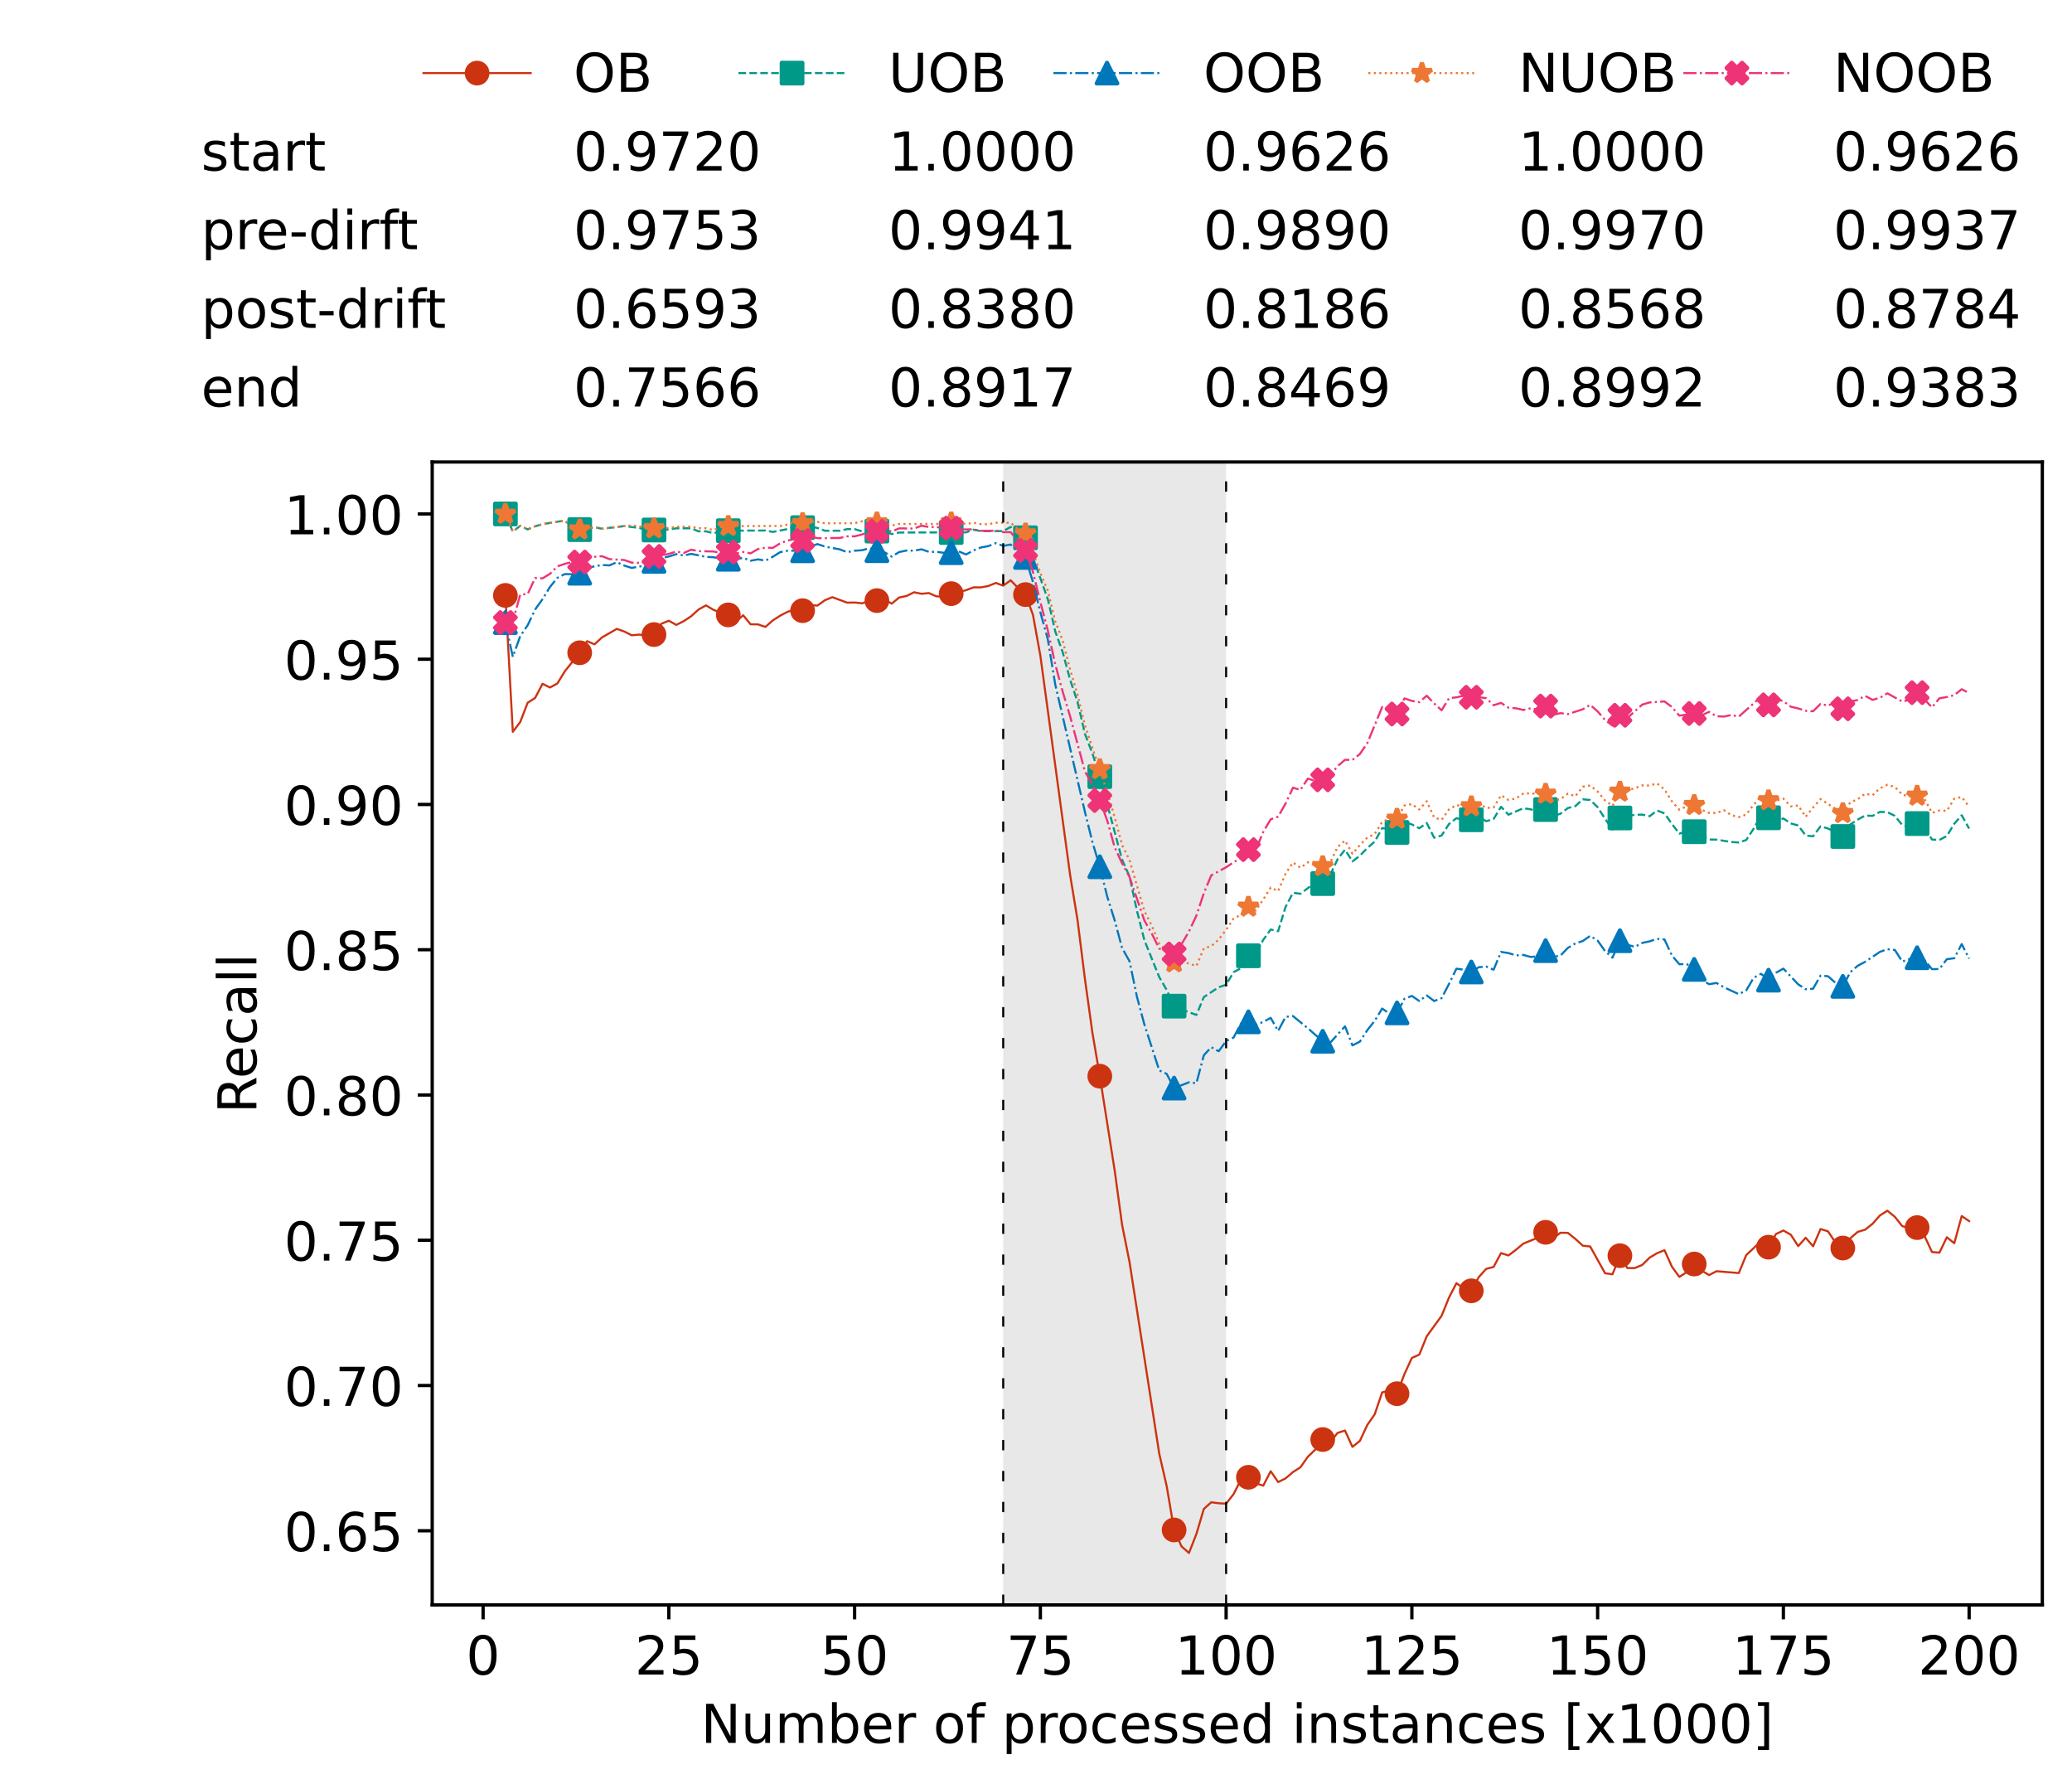 <?xml version="1.0" encoding="utf-8" standalone="no"?>
<!DOCTYPE svg PUBLIC "-//W3C//DTD SVG 1.1//EN"
  "http://www.w3.org/Graphics/SVG/1.1/DTD/svg11.dtd">
<!-- Created with matplotlib (https://matplotlib.org/) -->
<svg height="432.615pt" version="1.1" viewBox="0 0 502.65 432.615" width="502.65pt" xmlns="http://www.w3.org/2000/svg" xmlns:xlink="http://www.w3.org/1999/xlink">
 <defs>
  <style type="text/css">*{stroke-linecap:butt;stroke-linejoin:round;}</style>
 </defs>
 <g id="figure_1">
  <g id="patch_1">
   <path d="M 0 432.615 
L 502.65 432.615 
L 502.65 0 
L 0 0 
z
" style="fill:#ffffff;"/>
  </g>
  <g id="axes_1">
   <g id="patch_2">
    <path d="M 104.85 389.252 
L 495.45 389.252 
L 495.45 112.052 
L 104.85 112.052 
z
" style="fill:#ffffff;"/>
   </g>
   <g id="patch_3">
    <path clip-path="url(#pe4c4efbaac)" d="M 297.446 389.252 
L 297.446 112.052 
L 243.372 112.052 
L 243.372 389.252 
z
" style="fill:#d3d3d3;opacity:0.5;"/>
   </g>
   <g id="matplotlib.axis_1">
    <g id="xtick_1">
     <g id="line2d_1">
      <defs>
       <path d="M 0 0 
L 0 3.5 
" id="m7d07859d8b" style="stroke:#000000;stroke-width:0.8;"/>
      </defs>
      <g>
       <use style="stroke:#000000;stroke-width:0.8;" x="117.197" xlink:href="#m7d07859d8b" y="389.252"/>
      </g>
     </g>
     <g id="text_1">
      <!-- 0 -->
      <g transform="translate(113.061 406.13)scale(0.13 -0.13)">
       <defs>
        <path d="M 31.781 66.406 
Q 24.172 66.406 20.328 58.906 
Q 16.5 51.422 16.5 36.375 
Q 16.5 21.391 20.328 13.891 
Q 24.172 6.391 31.781 6.391 
Q 39.453 6.391 43.281 13.891 
Q 47.125 21.391 47.125 36.375 
Q 47.125 51.422 43.281 58.906 
Q 39.453 66.406 31.781 66.406 
z
M 31.781 74.219 
Q 44.047 74.219 50.516 64.516 
Q 56.984 54.828 56.984 36.375 
Q 56.984 17.969 50.516 8.266 
Q 44.047 -1.422 31.781 -1.422 
Q 19.531 -1.422 13.062 8.266 
Q 6.594 17.969 6.594 36.375 
Q 6.594 54.828 13.062 64.516 
Q 19.531 74.219 31.781 74.219 
z
" id="DejaVuSans-48"/>
       </defs>
       <use xlink:href="#DejaVuSans-48"/>
      </g>
     </g>
    </g>
    <g id="xtick_2">
     <g id="line2d_2">
      <g>
       <use style="stroke:#000000;stroke-width:0.8;" x="162.259" xlink:href="#m7d07859d8b" y="389.252"/>
      </g>
     </g>
     <g id="text_2">
      <!-- 25 -->
      <g transform="translate(153.988 406.13)scale(0.13 -0.13)">
       <defs>
        <path d="M 19.188 8.297 
L 53.609 8.297 
L 53.609 0 
L 7.328 0 
L 7.328 8.297 
Q 12.938 14.109 22.625 23.891 
Q 32.328 33.688 34.812 36.531 
Q 39.547 41.844 41.422 45.531 
Q 43.312 49.219 43.312 52.781 
Q 43.312 58.594 39.234 62.25 
Q 35.156 65.922 28.609 65.922 
Q 23.969 65.922 18.812 64.312 
Q 13.672 62.703 7.812 59.422 
L 7.812 69.391 
Q 13.766 71.781 18.938 73 
Q 24.125 74.219 28.422 74.219 
Q 39.75 74.219 46.484 68.547 
Q 53.219 62.891 53.219 53.422 
Q 53.219 48.922 51.531 44.891 
Q 49.859 40.875 45.406 35.406 
Q 44.188 33.984 37.641 27.219 
Q 31.109 20.453 19.188 8.297 
z
" id="DejaVuSans-50"/>
        <path d="M 10.797 72.906 
L 49.516 72.906 
L 49.516 64.594 
L 19.828 64.594 
L 19.828 46.734 
Q 21.969 47.469 24.109 47.828 
Q 26.266 48.188 28.422 48.188 
Q 40.625 48.188 47.75 41.5 
Q 54.891 34.812 54.891 23.391 
Q 54.891 11.625 47.562 5.094 
Q 40.234 -1.422 26.906 -1.422 
Q 22.312 -1.422 17.547 -0.641 
Q 12.797 0.141 7.719 1.703 
L 7.719 11.625 
Q 12.109 9.234 16.797 8.062 
Q 21.484 6.891 26.703 6.891 
Q 35.156 6.891 40.078 11.328 
Q 45.016 15.766 45.016 23.391 
Q 45.016 31 40.078 35.438 
Q 35.156 39.891 26.703 39.891 
Q 22.75 39.891 18.812 39.016 
Q 14.891 38.141 10.797 36.281 
z
" id="DejaVuSans-53"/>
       </defs>
       <use xlink:href="#DejaVuSans-50"/>
       <use x="63.623" xlink:href="#DejaVuSans-53"/>
      </g>
     </g>
    </g>
    <g id="xtick_3">
     <g id="line2d_3">
      <g>
       <use style="stroke:#000000;stroke-width:0.8;" x="207.322" xlink:href="#m7d07859d8b" y="389.252"/>
      </g>
     </g>
     <g id="text_3">
      <!-- 50 -->
      <g transform="translate(199.05 406.13)scale(0.13 -0.13)">
       <use xlink:href="#DejaVuSans-53"/>
       <use x="63.623" xlink:href="#DejaVuSans-48"/>
      </g>
     </g>
    </g>
    <g id="xtick_4">
     <g id="line2d_4">
      <g>
       <use style="stroke:#000000;stroke-width:0.8;" x="252.384" xlink:href="#m7d07859d8b" y="389.252"/>
      </g>
     </g>
     <g id="text_4">
      <!-- 75 -->
      <g transform="translate(244.113 406.13)scale(0.13 -0.13)">
       <defs>
        <path d="M 8.203 72.906 
L 55.078 72.906 
L 55.078 68.703 
L 28.609 0 
L 18.312 0 
L 43.219 64.594 
L 8.203 64.594 
z
" id="DejaVuSans-55"/>
       </defs>
       <use xlink:href="#DejaVuSans-55"/>
       <use x="63.623" xlink:href="#DejaVuSans-53"/>
      </g>
     </g>
    </g>
    <g id="xtick_5">
     <g id="line2d_5">
      <g>
       <use style="stroke:#000000;stroke-width:0.8;" x="297.446" xlink:href="#m7d07859d8b" y="389.252"/>
      </g>
     </g>
     <g id="text_5">
      <!-- 100 -->
      <g transform="translate(285.039 406.13)scale(0.13 -0.13)">
       <defs>
        <path d="M 12.406 8.297 
L 28.516 8.297 
L 28.516 63.922 
L 10.984 60.406 
L 10.984 69.391 
L 28.422 72.906 
L 38.281 72.906 
L 38.281 8.297 
L 54.391 8.297 
L 54.391 0 
L 12.406 0 
z
" id="DejaVuSans-49"/>
       </defs>
       <use xlink:href="#DejaVuSans-49"/>
       <use x="63.623" xlink:href="#DejaVuSans-48"/>
       <use x="127.246" xlink:href="#DejaVuSans-48"/>
      </g>
     </g>
    </g>
    <g id="xtick_6">
     <g id="line2d_6">
      <g>
       <use style="stroke:#000000;stroke-width:0.8;" x="342.509" xlink:href="#m7d07859d8b" y="389.252"/>
      </g>
     </g>
     <g id="text_6">
      <!-- 125 -->
      <g transform="translate(330.102 406.13)scale(0.13 -0.13)">
       <use xlink:href="#DejaVuSans-49"/>
       <use x="63.623" xlink:href="#DejaVuSans-50"/>
       <use x="127.246" xlink:href="#DejaVuSans-53"/>
      </g>
     </g>
    </g>
    <g id="xtick_7">
     <g id="line2d_7">
      <g>
       <use style="stroke:#000000;stroke-width:0.8;" x="387.571" xlink:href="#m7d07859d8b" y="389.252"/>
      </g>
     </g>
     <g id="text_7">
      <!-- 150 -->
      <g transform="translate(375.164 406.13)scale(0.13 -0.13)">
       <use xlink:href="#DejaVuSans-49"/>
       <use x="63.623" xlink:href="#DejaVuSans-53"/>
       <use x="127.246" xlink:href="#DejaVuSans-48"/>
      </g>
     </g>
    </g>
    <g id="xtick_8">
     <g id="line2d_8">
      <g>
       <use style="stroke:#000000;stroke-width:0.8;" x="432.633" xlink:href="#m7d07859d8b" y="389.252"/>
      </g>
     </g>
     <g id="text_8">
      <!-- 175 -->
      <g transform="translate(420.226 406.13)scale(0.13 -0.13)">
       <use xlink:href="#DejaVuSans-49"/>
       <use x="63.623" xlink:href="#DejaVuSans-55"/>
       <use x="127.246" xlink:href="#DejaVuSans-53"/>
      </g>
     </g>
    </g>
    <g id="xtick_9">
     <g id="line2d_9">
      <g>
       <use style="stroke:#000000;stroke-width:0.8;" x="477.695" xlink:href="#m7d07859d8b" y="389.252"/>
      </g>
     </g>
     <g id="text_9">
      <!-- 200 -->
      <g transform="translate(465.289 406.13)scale(0.13 -0.13)">
       <use xlink:href="#DejaVuSans-50"/>
       <use x="63.623" xlink:href="#DejaVuSans-48"/>
       <use x="127.246" xlink:href="#DejaVuSans-48"/>
      </g>
     </g>
    </g>
    <g id="text_10">
     <!-- Number of processed instances [x1000] -->
     <g transform="translate(170.025 422.711)scale(0.13 -0.13)">
      <defs>
       <path d="M 9.812 72.906 
L 23.094 72.906 
L 55.422 11.922 
L 55.422 72.906 
L 64.984 72.906 
L 64.984 0 
L 51.703 0 
L 19.391 60.984 
L 19.391 0 
L 9.812 0 
z
" id="DejaVuSans-78"/>
       <path d="M 8.5 21.578 
L 8.5 54.688 
L 17.484 54.688 
L 17.484 21.922 
Q 17.484 14.156 20.5 10.266 
Q 23.531 6.391 29.594 6.391 
Q 36.859 6.391 41.078 11.031 
Q 45.312 15.672 45.312 23.688 
L 45.312 54.688 
L 54.297 54.688 
L 54.297 0 
L 45.312 0 
L 45.312 8.406 
Q 42.047 3.422 37.719 1 
Q 33.406 -1.422 27.688 -1.422 
Q 18.266 -1.422 13.375 4.438 
Q 8.5 10.297 8.5 21.578 
z
M 31.109 56 
z
" id="DejaVuSans-117"/>
       <path d="M 52 44.188 
Q 55.375 50.25 60.062 53.125 
Q 64.75 56 71.094 56 
Q 79.641 56 84.281 50.016 
Q 88.922 44.047 88.922 33.016 
L 88.922 0 
L 79.891 0 
L 79.891 32.719 
Q 79.891 40.578 77.094 44.375 
Q 74.312 48.188 68.609 48.188 
Q 61.625 48.188 57.562 43.547 
Q 53.516 38.922 53.516 30.906 
L 53.516 0 
L 44.484 0 
L 44.484 32.719 
Q 44.484 40.625 41.703 44.406 
Q 38.922 48.188 33.109 48.188 
Q 26.219 48.188 22.156 43.531 
Q 18.109 38.875 18.109 30.906 
L 18.109 0 
L 9.078 0 
L 9.078 54.688 
L 18.109 54.688 
L 18.109 46.188 
Q 21.188 51.219 25.484 53.609 
Q 29.781 56 35.688 56 
Q 41.656 56 45.828 52.969 
Q 50 49.953 52 44.188 
z
" id="DejaVuSans-109"/>
       <path d="M 48.688 27.297 
Q 48.688 37.203 44.609 42.844 
Q 40.531 48.484 33.406 48.484 
Q 26.266 48.484 22.188 42.844 
Q 18.109 37.203 18.109 27.297 
Q 18.109 17.391 22.188 11.75 
Q 26.266 6.109 33.406 6.109 
Q 40.531 6.109 44.609 11.75 
Q 48.688 17.391 48.688 27.297 
z
M 18.109 46.391 
Q 20.953 51.266 25.266 53.625 
Q 29.594 56 35.594 56 
Q 45.562 56 51.781 48.094 
Q 58.016 40.188 58.016 27.297 
Q 58.016 14.406 51.781 6.484 
Q 45.562 -1.422 35.594 -1.422 
Q 29.594 -1.422 25.266 0.953 
Q 20.953 3.328 18.109 8.203 
L 18.109 0 
L 9.078 0 
L 9.078 75.984 
L 18.109 75.984 
z
" id="DejaVuSans-98"/>
       <path d="M 56.203 29.594 
L 56.203 25.203 
L 14.891 25.203 
Q 15.484 15.922 20.484 11.062 
Q 25.484 6.203 34.422 6.203 
Q 39.594 6.203 44.453 7.469 
Q 49.312 8.734 54.109 11.281 
L 54.109 2.781 
Q 49.266 0.734 44.188 -0.344 
Q 39.109 -1.422 33.891 -1.422 
Q 20.797 -1.422 13.156 6.188 
Q 5.516 13.812 5.516 26.812 
Q 5.516 40.234 12.766 48.109 
Q 20.016 56 32.328 56 
Q 43.359 56 49.781 48.891 
Q 56.203 41.797 56.203 29.594 
z
M 47.219 32.234 
Q 47.125 39.594 43.094 43.984 
Q 39.062 48.391 32.422 48.391 
Q 24.906 48.391 20.391 44.141 
Q 15.875 39.891 15.188 32.172 
z
" id="DejaVuSans-101"/>
       <path d="M 41.109 46.297 
Q 39.594 47.172 37.812 47.578 
Q 36.031 48 33.891 48 
Q 26.266 48 22.188 43.047 
Q 18.109 38.094 18.109 28.812 
L 18.109 0 
L 9.078 0 
L 9.078 54.688 
L 18.109 54.688 
L 18.109 46.188 
Q 20.953 51.172 25.484 53.578 
Q 30.031 56 36.531 56 
Q 37.453 56 38.578 55.875 
Q 39.703 55.766 41.062 55.516 
z
" id="DejaVuSans-114"/>
       <path id="DejaVuSans-32"/>
       <path d="M 30.609 48.391 
Q 23.391 48.391 19.188 42.75 
Q 14.984 37.109 14.984 27.297 
Q 14.984 17.484 19.156 11.844 
Q 23.344 6.203 30.609 6.203 
Q 37.797 6.203 41.984 11.859 
Q 46.188 17.531 46.188 27.297 
Q 46.188 37.016 41.984 42.703 
Q 37.797 48.391 30.609 48.391 
z
M 30.609 56 
Q 42.328 56 49.016 48.375 
Q 55.719 40.766 55.719 27.297 
Q 55.719 13.875 49.016 6.219 
Q 42.328 -1.422 30.609 -1.422 
Q 18.844 -1.422 12.172 6.219 
Q 5.516 13.875 5.516 27.297 
Q 5.516 40.766 12.172 48.375 
Q 18.844 56 30.609 56 
z
" id="DejaVuSans-111"/>
       <path d="M 37.109 75.984 
L 37.109 68.5 
L 28.516 68.5 
Q 23.688 68.5 21.797 66.547 
Q 19.922 64.594 19.922 59.516 
L 19.922 54.688 
L 34.719 54.688 
L 34.719 47.703 
L 19.922 47.703 
L 19.922 0 
L 10.891 0 
L 10.891 47.703 
L 2.297 47.703 
L 2.297 54.688 
L 10.891 54.688 
L 10.891 58.5 
Q 10.891 67.625 15.141 71.797 
Q 19.391 75.984 28.609 75.984 
z
" id="DejaVuSans-102"/>
       <path d="M 18.109 8.203 
L 18.109 -20.797 
L 9.078 -20.797 
L 9.078 54.688 
L 18.109 54.688 
L 18.109 46.391 
Q 20.953 51.266 25.266 53.625 
Q 29.594 56 35.594 56 
Q 45.562 56 51.781 48.094 
Q 58.016 40.188 58.016 27.297 
Q 58.016 14.406 51.781 6.484 
Q 45.562 -1.422 35.594 -1.422 
Q 29.594 -1.422 25.266 0.953 
Q 20.953 3.328 18.109 8.203 
z
M 48.688 27.297 
Q 48.688 37.203 44.609 42.844 
Q 40.531 48.484 33.406 48.484 
Q 26.266 48.484 22.188 42.844 
Q 18.109 37.203 18.109 27.297 
Q 18.109 17.391 22.188 11.75 
Q 26.266 6.109 33.406 6.109 
Q 40.531 6.109 44.609 11.75 
Q 48.688 17.391 48.688 27.297 
z
" id="DejaVuSans-112"/>
       <path d="M 48.781 52.594 
L 48.781 44.188 
Q 44.969 46.297 41.141 47.344 
Q 37.312 48.391 33.406 48.391 
Q 24.656 48.391 19.812 42.844 
Q 14.984 37.312 14.984 27.297 
Q 14.984 17.281 19.812 11.734 
Q 24.656 6.203 33.406 6.203 
Q 37.312 6.203 41.141 7.25 
Q 44.969 8.297 48.781 10.406 
L 48.781 2.094 
Q 45.016 0.344 40.984 -0.531 
Q 36.969 -1.422 32.422 -1.422 
Q 20.062 -1.422 12.781 6.344 
Q 5.516 14.109 5.516 27.297 
Q 5.516 40.672 12.859 48.328 
Q 20.219 56 33.016 56 
Q 37.156 56 41.109 55.141 
Q 45.062 54.297 48.781 52.594 
z
" id="DejaVuSans-99"/>
       <path d="M 44.281 53.078 
L 44.281 44.578 
Q 40.484 46.531 36.375 47.5 
Q 32.281 48.484 27.875 48.484 
Q 21.188 48.484 17.844 46.438 
Q 14.5 44.391 14.5 40.281 
Q 14.5 37.156 16.891 35.375 
Q 19.281 33.594 26.516 31.984 
L 29.594 31.297 
Q 39.156 29.25 43.188 25.516 
Q 47.219 21.781 47.219 15.094 
Q 47.219 7.469 41.188 3.016 
Q 35.156 -1.422 24.609 -1.422 
Q 20.219 -1.422 15.453 -0.562 
Q 10.688 0.297 5.422 2 
L 5.422 11.281 
Q 10.406 8.688 15.234 7.391 
Q 20.062 6.109 24.812 6.109 
Q 31.156 6.109 34.562 8.281 
Q 37.984 10.453 37.984 14.406 
Q 37.984 18.062 35.516 20.016 
Q 33.062 21.969 24.703 23.781 
L 21.578 24.516 
Q 13.234 26.266 9.516 29.906 
Q 5.812 33.547 5.812 39.891 
Q 5.812 47.609 11.281 51.797 
Q 16.75 56 26.812 56 
Q 31.781 56 36.172 55.266 
Q 40.578 54.547 44.281 53.078 
z
" id="DejaVuSans-115"/>
       <path d="M 45.406 46.391 
L 45.406 75.984 
L 54.391 75.984 
L 54.391 0 
L 45.406 0 
L 45.406 8.203 
Q 42.578 3.328 38.25 0.953 
Q 33.938 -1.422 27.875 -1.422 
Q 17.969 -1.422 11.734 6.484 
Q 5.516 14.406 5.516 27.297 
Q 5.516 40.188 11.734 48.094 
Q 17.969 56 27.875 56 
Q 33.938 56 38.25 53.625 
Q 42.578 51.266 45.406 46.391 
z
M 14.797 27.297 
Q 14.797 17.391 18.875 11.75 
Q 22.953 6.109 30.078 6.109 
Q 37.203 6.109 41.297 11.75 
Q 45.406 17.391 45.406 27.297 
Q 45.406 37.203 41.297 42.844 
Q 37.203 48.484 30.078 48.484 
Q 22.953 48.484 18.875 42.844 
Q 14.797 37.203 14.797 27.297 
z
" id="DejaVuSans-100"/>
       <path d="M 9.422 54.688 
L 18.406 54.688 
L 18.406 0 
L 9.422 0 
z
M 9.422 75.984 
L 18.406 75.984 
L 18.406 64.594 
L 9.422 64.594 
z
" id="DejaVuSans-105"/>
       <path d="M 54.891 33.016 
L 54.891 0 
L 45.906 0 
L 45.906 32.719 
Q 45.906 40.484 42.875 44.328 
Q 39.844 48.188 33.797 48.188 
Q 26.516 48.188 22.312 43.547 
Q 18.109 38.922 18.109 30.906 
L 18.109 0 
L 9.078 0 
L 9.078 54.688 
L 18.109 54.688 
L 18.109 46.188 
Q 21.344 51.125 25.703 53.562 
Q 30.078 56 35.797 56 
Q 45.219 56 50.047 50.172 
Q 54.891 44.344 54.891 33.016 
z
" id="DejaVuSans-110"/>
       <path d="M 18.312 70.219 
L 18.312 54.688 
L 36.812 54.688 
L 36.812 47.703 
L 18.312 47.703 
L 18.312 18.016 
Q 18.312 11.328 20.141 9.422 
Q 21.969 7.516 27.594 7.516 
L 36.812 7.516 
L 36.812 0 
L 27.594 0 
Q 17.188 0 13.234 3.875 
Q 9.281 7.766 9.281 18.016 
L 9.281 47.703 
L 2.688 47.703 
L 2.688 54.688 
L 9.281 54.688 
L 9.281 70.219 
z
" id="DejaVuSans-116"/>
       <path d="M 34.281 27.484 
Q 23.391 27.484 19.188 25 
Q 14.984 22.516 14.984 16.5 
Q 14.984 11.719 18.141 8.906 
Q 21.297 6.109 26.703 6.109 
Q 34.188 6.109 38.703 11.406 
Q 43.219 16.703 43.219 25.484 
L 43.219 27.484 
z
M 52.203 31.203 
L 52.203 0 
L 43.219 0 
L 43.219 8.297 
Q 40.141 3.328 35.547 0.953 
Q 30.953 -1.422 24.312 -1.422 
Q 15.922 -1.422 10.953 3.297 
Q 6 8.016 6 15.922 
Q 6 25.141 12.172 29.828 
Q 18.359 34.516 30.609 34.516 
L 43.219 34.516 
L 43.219 35.406 
Q 43.219 41.609 39.141 45 
Q 35.062 48.391 27.688 48.391 
Q 23 48.391 18.547 47.266 
Q 14.109 46.141 10.016 43.891 
L 10.016 52.203 
Q 14.938 54.109 19.578 55.047 
Q 24.219 56 28.609 56 
Q 40.484 56 46.344 49.844 
Q 52.203 43.703 52.203 31.203 
z
" id="DejaVuSans-97"/>
       <path d="M 8.594 75.984 
L 29.297 75.984 
L 29.297 69 
L 17.578 69 
L 17.578 -6.203 
L 29.297 -6.203 
L 29.297 -13.188 
L 8.594 -13.188 
z
" id="DejaVuSans-91"/>
       <path d="M 54.891 54.688 
L 35.109 28.078 
L 55.906 0 
L 45.312 0 
L 29.391 21.484 
L 13.484 0 
L 2.875 0 
L 24.125 28.609 
L 4.688 54.688 
L 15.281 54.688 
L 29.781 35.203 
L 44.281 54.688 
z
" id="DejaVuSans-120"/>
       <path d="M 30.422 75.984 
L 30.422 -13.188 
L 9.719 -13.188 
L 9.719 -6.203 
L 21.391 -6.203 
L 21.391 69 
L 9.719 69 
L 9.719 75.984 
z
" id="DejaVuSans-93"/>
      </defs>
      <use xlink:href="#DejaVuSans-78"/>
      <use x="74.805" xlink:href="#DejaVuSans-117"/>
      <use x="138.184" xlink:href="#DejaVuSans-109"/>
      <use x="235.596" xlink:href="#DejaVuSans-98"/>
      <use x="299.072" xlink:href="#DejaVuSans-101"/>
      <use x="360.596" xlink:href="#DejaVuSans-114"/>
      <use x="401.709" xlink:href="#DejaVuSans-32"/>
      <use x="433.496" xlink:href="#DejaVuSans-111"/>
      <use x="494.678" xlink:href="#DejaVuSans-102"/>
      <use x="529.883" xlink:href="#DejaVuSans-32"/>
      <use x="561.67" xlink:href="#DejaVuSans-112"/>
      <use x="625.146" xlink:href="#DejaVuSans-114"/>
      <use x="664.01" xlink:href="#DejaVuSans-111"/>
      <use x="725.191" xlink:href="#DejaVuSans-99"/>
      <use x="780.172" xlink:href="#DejaVuSans-101"/>
      <use x="841.695" xlink:href="#DejaVuSans-115"/>
      <use x="893.795" xlink:href="#DejaVuSans-115"/>
      <use x="945.895" xlink:href="#DejaVuSans-101"/>
      <use x="1007.418" xlink:href="#DejaVuSans-100"/>
      <use x="1070.895" xlink:href="#DejaVuSans-32"/>
      <use x="1102.682" xlink:href="#DejaVuSans-105"/>
      <use x="1130.465" xlink:href="#DejaVuSans-110"/>
      <use x="1193.844" xlink:href="#DejaVuSans-115"/>
      <use x="1245.943" xlink:href="#DejaVuSans-116"/>
      <use x="1285.152" xlink:href="#DejaVuSans-97"/>
      <use x="1346.432" xlink:href="#DejaVuSans-110"/>
      <use x="1409.811" xlink:href="#DejaVuSans-99"/>
      <use x="1464.791" xlink:href="#DejaVuSans-101"/>
      <use x="1526.314" xlink:href="#DejaVuSans-115"/>
      <use x="1578.414" xlink:href="#DejaVuSans-32"/>
      <use x="1610.201" xlink:href="#DejaVuSans-91"/>
      <use x="1649.215" xlink:href="#DejaVuSans-120"/>
      <use x="1708.395" xlink:href="#DejaVuSans-49"/>
      <use x="1772.018" xlink:href="#DejaVuSans-48"/>
      <use x="1835.641" xlink:href="#DejaVuSans-48"/>
      <use x="1899.264" xlink:href="#DejaVuSans-48"/>
      <use x="1962.887" xlink:href="#DejaVuSans-93"/>
     </g>
    </g>
   </g>
   <g id="matplotlib.axis_2">
    <g id="ytick_1">
     <g id="line2d_10">
      <defs>
       <path d="M 0 0 
L -3.5 0 
" id="m96432b07ee" style="stroke:#000000;stroke-width:0.8;"/>
      </defs>
      <g>
       <use style="stroke:#000000;stroke-width:0.8;" x="104.85" xlink:href="#m96432b07ee" y="371.262"/>
      </g>
     </g>
     <g id="text_11">
      <!-- 0.65 -->
      <g transform="translate(68.905 376.201)scale(0.13 -0.13)">
       <defs>
        <path d="M 10.688 12.406 
L 21 12.406 
L 21 0 
L 10.688 0 
z
" id="DejaVuSans-46"/>
        <path d="M 33.016 40.375 
Q 26.375 40.375 22.484 35.828 
Q 18.609 31.297 18.609 23.391 
Q 18.609 15.531 22.484 10.953 
Q 26.375 6.391 33.016 6.391 
Q 39.656 6.391 43.531 10.953 
Q 47.406 15.531 47.406 23.391 
Q 47.406 31.297 43.531 35.828 
Q 39.656 40.375 33.016 40.375 
z
M 52.594 71.297 
L 52.594 62.312 
Q 48.875 64.062 45.094 64.984 
Q 41.312 65.922 37.594 65.922 
Q 27.828 65.922 22.672 59.328 
Q 17.531 52.734 16.797 39.406 
Q 19.672 43.656 24.016 45.922 
Q 28.375 48.188 33.594 48.188 
Q 44.578 48.188 50.953 41.516 
Q 57.328 34.859 57.328 23.391 
Q 57.328 12.156 50.688 5.359 
Q 44.047 -1.422 33.016 -1.422 
Q 20.359 -1.422 13.672 8.266 
Q 6.984 17.969 6.984 36.375 
Q 6.984 53.656 15.188 63.938 
Q 23.391 74.219 37.203 74.219 
Q 40.922 74.219 44.703 73.484 
Q 48.484 72.75 52.594 71.297 
z
" id="DejaVuSans-54"/>
       </defs>
       <use xlink:href="#DejaVuSans-48"/>
       <use x="63.623" xlink:href="#DejaVuSans-46"/>
       <use x="95.41" xlink:href="#DejaVuSans-54"/>
       <use x="159.033" xlink:href="#DejaVuSans-53"/>
      </g>
     </g>
    </g>
    <g id="ytick_2">
     <g id="line2d_11">
      <g>
       <use style="stroke:#000000;stroke-width:0.8;" x="104.85" xlink:href="#m96432b07ee" y="336.032"/>
      </g>
     </g>
     <g id="text_12">
      <!-- 0.70 -->
      <g transform="translate(68.905 340.971)scale(0.13 -0.13)">
       <use xlink:href="#DejaVuSans-48"/>
       <use x="63.623" xlink:href="#DejaVuSans-46"/>
       <use x="95.41" xlink:href="#DejaVuSans-55"/>
       <use x="159.033" xlink:href="#DejaVuSans-48"/>
      </g>
     </g>
    </g>
    <g id="ytick_3">
     <g id="line2d_12">
      <g>
       <use style="stroke:#000000;stroke-width:0.8;" x="104.85" xlink:href="#m96432b07ee" y="300.802"/>
      </g>
     </g>
     <g id="text_13">
      <!-- 0.75 -->
      <g transform="translate(68.905 305.741)scale(0.13 -0.13)">
       <use xlink:href="#DejaVuSans-48"/>
       <use x="63.623" xlink:href="#DejaVuSans-46"/>
       <use x="95.41" xlink:href="#DejaVuSans-55"/>
       <use x="159.033" xlink:href="#DejaVuSans-53"/>
      </g>
     </g>
    </g>
    <g id="ytick_4">
     <g id="line2d_13">
      <g>
       <use style="stroke:#000000;stroke-width:0.8;" x="104.85" xlink:href="#m96432b07ee" y="265.572"/>
      </g>
     </g>
     <g id="text_14">
      <!-- 0.80 -->
      <g transform="translate(68.905 270.511)scale(0.13 -0.13)">
       <defs>
        <path d="M 31.781 34.625 
Q 24.75 34.625 20.719 30.859 
Q 16.703 27.094 16.703 20.516 
Q 16.703 13.922 20.719 10.156 
Q 24.75 6.391 31.781 6.391 
Q 38.812 6.391 42.859 10.172 
Q 46.922 13.969 46.922 20.516 
Q 46.922 27.094 42.891 30.859 
Q 38.875 34.625 31.781 34.625 
z
M 21.922 38.812 
Q 15.578 40.375 12.031 44.719 
Q 8.5 49.078 8.5 55.328 
Q 8.5 64.062 14.719 69.141 
Q 20.953 74.219 31.781 74.219 
Q 42.672 74.219 48.875 69.141 
Q 55.078 64.062 55.078 55.328 
Q 55.078 49.078 51.531 44.719 
Q 48 40.375 41.703 38.812 
Q 48.828 37.156 52.797 32.312 
Q 56.781 27.484 56.781 20.516 
Q 56.781 9.906 50.312 4.234 
Q 43.844 -1.422 31.781 -1.422 
Q 19.734 -1.422 13.25 4.234 
Q 6.781 9.906 6.781 20.516 
Q 6.781 27.484 10.781 32.312 
Q 14.797 37.156 21.922 38.812 
z
M 18.312 54.391 
Q 18.312 48.734 21.844 45.562 
Q 25.391 42.391 31.781 42.391 
Q 38.141 42.391 41.719 45.562 
Q 45.312 48.734 45.312 54.391 
Q 45.312 60.062 41.719 63.234 
Q 38.141 66.406 31.781 66.406 
Q 25.391 66.406 21.844 63.234 
Q 18.312 60.062 18.312 54.391 
z
" id="DejaVuSans-56"/>
       </defs>
       <use xlink:href="#DejaVuSans-48"/>
       <use x="63.623" xlink:href="#DejaVuSans-46"/>
       <use x="95.41" xlink:href="#DejaVuSans-56"/>
       <use x="159.033" xlink:href="#DejaVuSans-48"/>
      </g>
     </g>
    </g>
    <g id="ytick_5">
     <g id="line2d_14">
      <g>
       <use style="stroke:#000000;stroke-width:0.8;" x="104.85" xlink:href="#m96432b07ee" y="230.342"/>
      </g>
     </g>
     <g id="text_15">
      <!-- 0.85 -->
      <g transform="translate(68.905 235.281)scale(0.13 -0.13)">
       <use xlink:href="#DejaVuSans-48"/>
       <use x="63.623" xlink:href="#DejaVuSans-46"/>
       <use x="95.41" xlink:href="#DejaVuSans-56"/>
       <use x="159.033" xlink:href="#DejaVuSans-53"/>
      </g>
     </g>
    </g>
    <g id="ytick_6">
     <g id="line2d_15">
      <g>
       <use style="stroke:#000000;stroke-width:0.8;" x="104.85" xlink:href="#m96432b07ee" y="195.112"/>
      </g>
     </g>
     <g id="text_16">
      <!-- 0.90 -->
      <g transform="translate(68.905 200.051)scale(0.13 -0.13)">
       <defs>
        <path d="M 10.984 1.516 
L 10.984 10.5 
Q 14.703 8.734 18.5 7.812 
Q 22.312 6.891 25.984 6.891 
Q 35.75 6.891 40.891 13.453 
Q 46.047 20.016 46.781 33.406 
Q 43.953 29.203 39.594 26.953 
Q 35.25 24.703 29.984 24.703 
Q 19.047 24.703 12.672 31.312 
Q 6.297 37.938 6.297 49.422 
Q 6.297 60.641 12.938 67.422 
Q 19.578 74.219 30.609 74.219 
Q 43.266 74.219 49.922 64.516 
Q 56.594 54.828 56.594 36.375 
Q 56.594 19.141 48.406 8.859 
Q 40.234 -1.422 26.422 -1.422 
Q 22.703 -1.422 18.891 -0.688 
Q 15.094 0.047 10.984 1.516 
z
M 30.609 32.422 
Q 37.25 32.422 41.125 36.953 
Q 45.016 41.5 45.016 49.422 
Q 45.016 57.281 41.125 61.844 
Q 37.25 66.406 30.609 66.406 
Q 23.969 66.406 20.094 61.844 
Q 16.219 57.281 16.219 49.422 
Q 16.219 41.5 20.094 36.953 
Q 23.969 32.422 30.609 32.422 
z
" id="DejaVuSans-57"/>
       </defs>
       <use xlink:href="#DejaVuSans-48"/>
       <use x="63.623" xlink:href="#DejaVuSans-46"/>
       <use x="95.41" xlink:href="#DejaVuSans-57"/>
       <use x="159.033" xlink:href="#DejaVuSans-48"/>
      </g>
     </g>
    </g>
    <g id="ytick_7">
     <g id="line2d_16">
      <g>
       <use style="stroke:#000000;stroke-width:0.8;" x="104.85" xlink:href="#m96432b07ee" y="159.882"/>
      </g>
     </g>
     <g id="text_17">
      <!-- 0.95 -->
      <g transform="translate(68.905 164.821)scale(0.13 -0.13)">
       <use xlink:href="#DejaVuSans-48"/>
       <use x="63.623" xlink:href="#DejaVuSans-46"/>
       <use x="95.41" xlink:href="#DejaVuSans-57"/>
       <use x="159.033" xlink:href="#DejaVuSans-53"/>
      </g>
     </g>
    </g>
    <g id="ytick_8">
     <g id="line2d_17">
      <g>
       <use style="stroke:#000000;stroke-width:0.8;" x="104.85" xlink:href="#m96432b07ee" y="124.652"/>
      </g>
     </g>
     <g id="text_18">
      <!-- 1.00 -->
      <g transform="translate(68.905 129.591)scale(0.13 -0.13)">
       <use xlink:href="#DejaVuSans-49"/>
       <use x="63.623" xlink:href="#DejaVuSans-46"/>
       <use x="95.41" xlink:href="#DejaVuSans-48"/>
       <use x="159.033" xlink:href="#DejaVuSans-48"/>
      </g>
     </g>
    </g>
    <g id="text_19">
     <!-- Recall -->
     <g transform="translate(62.201 270.044)rotate(-90)scale(0.13 -0.13)">
      <defs>
       <path d="M 44.391 34.188 
Q 47.562 33.109 50.562 29.594 
Q 53.562 26.078 56.594 19.922 
L 66.609 0 
L 56 0 
L 46.688 18.703 
Q 43.062 26.031 39.672 28.422 
Q 36.281 30.812 30.422 30.812 
L 19.672 30.812 
L 19.672 0 
L 9.812 0 
L 9.812 72.906 
L 32.078 72.906 
Q 44.578 72.906 50.734 67.672 
Q 56.891 62.453 56.891 51.906 
Q 56.891 45.016 53.688 40.469 
Q 50.484 35.938 44.391 34.188 
z
M 19.672 64.797 
L 19.672 38.922 
L 32.078 38.922 
Q 39.203 38.922 42.844 42.219 
Q 46.484 45.516 46.484 51.906 
Q 46.484 58.297 42.844 61.547 
Q 39.203 64.797 32.078 64.797 
z
" id="DejaVuSans-82"/>
       <path d="M 9.422 75.984 
L 18.406 75.984 
L 18.406 0 
L 9.422 0 
z
" id="DejaVuSans-108"/>
      </defs>
      <use xlink:href="#DejaVuSans-82"/>
      <use x="64.982" xlink:href="#DejaVuSans-101"/>
      <use x="126.506" xlink:href="#DejaVuSans-99"/>
      <use x="181.486" xlink:href="#DejaVuSans-97"/>
      <use x="242.766" xlink:href="#DejaVuSans-108"/>
      <use x="270.549" xlink:href="#DejaVuSans-108"/>
     </g>
    </g>
   </g>
   <g id="line2d_18"/>
   <g id="line2d_19"/>
   <g id="line2d_20"/>
   <g id="line2d_21"/>
   <g id="line2d_22"/>
   <g id="line2d_23">
    <path clip-path="url(#pe4c4efbaac)" d="M 122.605 144.407 
L 124.407 177.493 
L 126.21 175.102 
L 128.012 170.424 
L 129.815 169.276 
L 131.617 165.842 
L 133.419 166.744 
L 135.222 165.758 
L 137.024 162.805 
L 140.629 158.316 
L 142.432 155.511 
L 144.234 156.264 
L 146.037 154.598 
L 149.642 152.52 
L 151.444 153.163 
L 153.247 154.077 
L 155.049 153.915 
L 156.852 154.145 
L 158.654 153.907 
L 160.457 151.273 
L 162.259 150.548 
L 164.062 151.557 
L 165.864 150.656 
L 167.667 149.455 
L 169.469 147.822 
L 171.272 146.823 
L 173.074 147.904 
L 174.877 148.607 
L 176.679 149.134 
L 178.482 150.796 
L 180.284 149.227 
L 182.087 151.408 
L 183.889 151.437 
L 185.692 152.05 
L 187.494 150.452 
L 189.297 149.305 
L 191.099 148.37 
L 192.902 147.789 
L 194.704 148.107 
L 196.507 146.769 
L 198.309 146.868 
L 200.112 145.577 
L 201.914 144.835 
L 205.519 146.167 
L 207.322 146.133 
L 209.124 146.321 
L 210.927 145.795 
L 212.729 145.668 
L 214.532 145.415 
L 216.334 146.404 
L 218.137 144.909 
L 219.939 144.539 
L 221.742 143.644 
L 223.544 144.014 
L 225.347 143.84 
L 227.149 144.631 
L 228.952 144.713 
L 230.754 143.978 
L 232.557 143.655 
L 234.359 143.133 
L 236.162 142.457 
L 237.964 142.461 
L 239.767 142.126 
L 241.569 141.381 
L 243.372 142.046 
L 245.174 140.742 
L 246.976 142.597 
L 248.779 144.209 
L 250.581 149.104 
L 252.384 159.028 
L 259.594 212.172 
L 261.396 223.108 
L 263.199 237.459 
L 265.001 250.42 
L 266.804 261.008 
L 270.409 283.869 
L 272.211 297.081 
L 274.014 306.082 
L 281.224 352.561 
L 283.026 360.416 
L 284.829 371.065 
L 286.631 375.049 
L 288.434 376.652 
L 290.236 372.043 
L 292.039 365.974 
L 293.841 364.354 
L 295.644 364.589 
L 297.446 364.698 
L 299.249 362.384 
L 301.051 358.832 
L 302.854 358.294 
L 304.656 359.762 
L 306.459 360.319 
L 308.261 356.818 
L 310.064 359.446 
L 311.866 358.567 
L 313.669 357.02 
L 315.471 355.87 
L 317.274 353.31 
L 319.076 351.583 
L 320.879 349.138 
L 322.681 349.771 
L 324.484 347.528 
L 326.286 346.958 
L 328.089 350.914 
L 329.891 349.476 
L 331.694 345.606 
L 333.496 343.008 
L 335.299 337.705 
L 337.101 337.226 
L 338.904 338.021 
L 340.706 333.265 
L 342.509 329.341 
L 344.311 328.543 
L 346.114 324.099 
L 349.719 319.132 
L 351.521 314.691 
L 353.324 311.211 
L 355.126 312.53 
L 356.928 313.069 
L 358.731 309.746 
L 360.533 307.744 
L 362.336 307.278 
L 364.138 303.92 
L 365.941 304.494 
L 367.743 303.128 
L 369.546 301.621 
L 373.151 300.145 
L 374.953 298.875 
L 376.756 300.348 
L 378.558 298.982 
L 380.361 299.018 
L 382.163 300.472 
L 383.966 302.116 
L 385.768 302.321 
L 389.373 308.801 
L 391.176 309.058 
L 392.978 304.547 
L 394.781 307.552 
L 396.583 307.541 
L 398.386 306.797 
L 400.188 305.018 
L 401.991 303.945 
L 403.793 303.211 
L 405.596 307.215 
L 407.398 309.697 
L 409.201 308.524 
L 411.003 306.57 
L 412.806 308.166 
L 414.608 309.257 
L 416.411 308.314 
L 421.818 308.76 
L 423.621 304.403 
L 427.226 301.015 
L 429.028 302.483 
L 430.831 299.297 
L 432.633 298.437 
L 434.436 299.459 
L 436.238 302.227 
L 438.041 300.198 
L 439.843 302.265 
L 441.646 298.081 
L 443.448 298.633 
L 445.251 301.322 
L 447.053 302.692 
L 448.856 300.343 
L 450.658 298.777 
L 452.461 298.245 
L 454.263 296.81 
L 456.066 294.778 
L 457.868 293.635 
L 459.671 295.121 
L 461.473 297.385 
L 463.276 297.865 
L 465.078 297.734 
L 466.881 299.778 
L 468.683 303.657 
L 470.485 303.816 
L 472.288 300.08 
L 474.09 301.525 
L 475.893 294.934 
L 477.695 296.166 
L 477.695 296.166 
" style="fill:none;stroke:#cc3311;stroke-linecap:square;stroke-width:0.5;"/>
    <defs>
     <path d="M 0 2.5 
C 0.663 2.5 1.299 2.237 1.768 1.768 
C 2.237 1.299 2.5 0.663 2.5 0 
C 2.5 -0.663 2.237 -1.299 1.768 -1.768 
C 1.299 -2.237 0.663 -2.5 0 -2.5 
C -0.663 -2.5 -1.299 -2.237 -1.768 -1.768 
C -2.237 -1.299 -2.5 -0.663 -2.5 0 
C -2.5 0.663 -2.237 1.299 -1.768 1.768 
C -1.299 2.237 -0.663 2.5 0 2.5 
z
" id="m7c1414dda6" style="stroke:#cc3311;"/>
    </defs>
    <g clip-path="url(#pe4c4efbaac)">
     <use style="fill:#cc3311;stroke:#cc3311;" x="122.605" xlink:href="#m7c1414dda6" y="144.407"/>
     <use style="fill:#cc3311;stroke:#cc3311;" x="140.629" xlink:href="#m7c1414dda6" y="158.316"/>
     <use style="fill:#cc3311;stroke:#cc3311;" x="158.654" xlink:href="#m7c1414dda6" y="153.907"/>
     <use style="fill:#cc3311;stroke:#cc3311;" x="176.679" xlink:href="#m7c1414dda6" y="149.134"/>
     <use style="fill:#cc3311;stroke:#cc3311;" x="194.704" xlink:href="#m7c1414dda6" y="148.107"/>
     <use style="fill:#cc3311;stroke:#cc3311;" x="212.729" xlink:href="#m7c1414dda6" y="145.668"/>
     <use style="fill:#cc3311;stroke:#cc3311;" x="230.754" xlink:href="#m7c1414dda6" y="143.978"/>
     <use style="fill:#cc3311;stroke:#cc3311;" x="248.779" xlink:href="#m7c1414dda6" y="144.209"/>
     <use style="fill:#cc3311;stroke:#cc3311;" x="266.804" xlink:href="#m7c1414dda6" y="261.008"/>
     <use style="fill:#cc3311;stroke:#cc3311;" x="284.829" xlink:href="#m7c1414dda6" y="371.065"/>
     <use style="fill:#cc3311;stroke:#cc3311;" x="302.854" xlink:href="#m7c1414dda6" y="358.294"/>
     <use style="fill:#cc3311;stroke:#cc3311;" x="320.879" xlink:href="#m7c1414dda6" y="349.138"/>
     <use style="fill:#cc3311;stroke:#cc3311;" x="338.904" xlink:href="#m7c1414dda6" y="338.021"/>
     <use style="fill:#cc3311;stroke:#cc3311;" x="356.928" xlink:href="#m7c1414dda6" y="313.069"/>
     <use style="fill:#cc3311;stroke:#cc3311;" x="374.953" xlink:href="#m7c1414dda6" y="298.875"/>
     <use style="fill:#cc3311;stroke:#cc3311;" x="392.978" xlink:href="#m7c1414dda6" y="304.547"/>
     <use style="fill:#cc3311;stroke:#cc3311;" x="411.003" xlink:href="#m7c1414dda6" y="306.57"/>
     <use style="fill:#cc3311;stroke:#cc3311;" x="429.028" xlink:href="#m7c1414dda6" y="302.483"/>
     <use style="fill:#cc3311;stroke:#cc3311;" x="447.053" xlink:href="#m7c1414dda6" y="302.692"/>
     <use style="fill:#cc3311;stroke:#cc3311;" x="465.078" xlink:href="#m7c1414dda6" y="297.734"/>
    </g>
   </g>
   <g id="line2d_24"/>
   <g id="line2d_25"/>
   <g id="line2d_26"/>
   <g id="line2d_27"/>
   <g id="line2d_28">
    <path clip-path="url(#pe4c4efbaac)" d="M 122.605 124.652 
L 124.407 128.948 
L 126.21 127.516 
L 128.012 128.387 
L 129.815 127.64 
L 131.617 127.142 
L 135.222 126.519 
L 137.024 126.312 
L 138.827 127.645 
L 140.629 128.459 
L 144.234 127.873 
L 146.037 128.235 
L 151.444 127.603 
L 155.049 128.033 
L 156.852 128.542 
L 162.259 128.444 
L 164.062 128.127 
L 167.667 128.127 
L 169.469 128.869 
L 171.272 128.869 
L 173.074 129.32 
L 174.877 128.934 
L 176.679 128.712 
L 185.692 128.668 
L 187.494 129.01 
L 191.099 128.306 
L 192.902 127.628 
L 194.704 127.984 
L 196.507 127.652 
L 198.309 128.066 
L 200.112 128.719 
L 203.717 128.719 
L 205.519 128.329 
L 207.322 128.329 
L 209.124 128.875 
L 210.927 128.512 
L 212.729 128.802 
L 214.532 128.802 
L 216.334 129.528 
L 218.137 129.157 
L 234.359 129.112 
L 236.162 128.459 
L 237.964 128.823 
L 243.372 128.803 
L 245.174 127.806 
L 246.976 129.351 
L 248.779 130.426 
L 250.581 135.247 
L 254.186 145.285 
L 255.989 153.114 
L 257.791 158.147 
L 259.594 164.837 
L 261.396 170.229 
L 263.199 177.992 
L 265.001 182.71 
L 266.804 188.367 
L 270.409 201.789 
L 272.211 208.499 
L 274.014 212.595 
L 275.816 220.885 
L 277.619 228.039 
L 281.224 236.977 
L 283.026 240.085 
L 284.829 244.027 
L 286.631 244.818 
L 290.236 246.165 
L 292.039 241.824 
L 295.644 239.434 
L 297.446 238.83 
L 299.249 235.786 
L 301.051 234.83 
L 302.854 231.808 
L 304.656 231.305 
L 306.459 227.935 
L 308.261 225.437 
L 310.064 225.85 
L 311.866 219.963 
L 313.669 216.529 
L 315.471 216.77 
L 319.076 214.043 
L 320.879 214.29 
L 322.681 212.202 
L 324.484 208.396 
L 326.286 206.077 
L 328.089 208.93 
L 329.891 207.543 
L 331.694 205.675 
L 333.496 204.119 
L 335.299 200.838 
L 337.101 201.125 
L 338.904 201.885 
L 340.706 199.355 
L 342.509 199.958 
L 344.311 200.883 
L 346.114 199.606 
L 347.916 203.175 
L 349.719 202.645 
L 351.521 199.845 
L 353.324 198.432 
L 355.126 198.886 
L 356.928 198.828 
L 358.731 198.068 
L 360.533 199.169 
L 362.336 198.637 
L 364.138 195.668 
L 365.941 197.593 
L 369.546 196.021 
L 371.348 196.293 
L 373.151 196.768 
L 374.953 196.345 
L 376.756 197.914 
L 378.558 197.351 
L 380.361 195.976 
L 382.163 195.512 
L 383.966 193.862 
L 385.768 194.026 
L 387.571 195.767 
L 389.373 198.582 
L 391.176 201.18 
L 392.978 198.386 
L 396.583 197.588 
L 398.386 197.574 
L 400.188 197.963 
L 401.991 196.572 
L 403.793 197.262 
L 405.596 199.846 
L 407.398 202.189 
L 409.201 201.612 
L 411.003 201.718 
L 412.806 202.859 
L 414.608 203.602 
L 416.411 203.639 
L 420.016 204.214 
L 421.818 204.335 
L 423.621 203.724 
L 425.423 200.987 
L 427.226 197.76 
L 429.028 198.337 
L 430.831 199.033 
L 432.633 198.509 
L 434.436 199.706 
L 436.238 200.214 
L 438.041 202.643 
L 439.843 202.83 
L 441.646 200.414 
L 443.448 200.941 
L 445.251 201.797 
L 447.053 202.877 
L 448.856 199.962 
L 450.658 198.788 
L 452.461 197.807 
L 454.263 197.87 
L 456.066 196.906 
L 457.868 196.979 
L 459.671 197.865 
L 461.473 200.113 
L 463.276 200.572 
L 465.078 199.747 
L 466.881 200.572 
L 468.683 203.612 
L 470.485 203.723 
L 472.288 202.755 
L 474.09 199.781 
L 475.893 197.729 
L 477.695 200.964 
L 477.695 200.964 
" style="fill:none;stroke:#009988;stroke-dasharray:1.85,0.8;stroke-dashoffset:0;stroke-width:0.5;"/>
    <defs>
     <path d="M -2.5 2.5 
L 2.5 2.5 
L 2.5 -2.5 
L -2.5 -2.5 
z
" id="md50a5838e7" style="stroke:#009988;stroke-linejoin:miter;"/>
    </defs>
    <g clip-path="url(#pe4c4efbaac)">
     <use style="fill:#009988;stroke:#009988;stroke-linejoin:miter;" x="122.605" xlink:href="#md50a5838e7" y="124.652"/>
     <use style="fill:#009988;stroke:#009988;stroke-linejoin:miter;" x="140.629" xlink:href="#md50a5838e7" y="128.459"/>
     <use style="fill:#009988;stroke:#009988;stroke-linejoin:miter;" x="158.654" xlink:href="#md50a5838e7" y="128.542"/>
     <use style="fill:#009988;stroke:#009988;stroke-linejoin:miter;" x="176.679" xlink:href="#md50a5838e7" y="128.712"/>
     <use style="fill:#009988;stroke:#009988;stroke-linejoin:miter;" x="194.704" xlink:href="#md50a5838e7" y="127.984"/>
     <use style="fill:#009988;stroke:#009988;stroke-linejoin:miter;" x="212.729" xlink:href="#md50a5838e7" y="128.802"/>
     <use style="fill:#009988;stroke:#009988;stroke-linejoin:miter;" x="230.754" xlink:href="#md50a5838e7" y="129.147"/>
     <use style="fill:#009988;stroke:#009988;stroke-linejoin:miter;" x="248.779" xlink:href="#md50a5838e7" y="130.426"/>
     <use style="fill:#009988;stroke:#009988;stroke-linejoin:miter;" x="266.804" xlink:href="#md50a5838e7" y="188.367"/>
     <use style="fill:#009988;stroke:#009988;stroke-linejoin:miter;" x="284.829" xlink:href="#md50a5838e7" y="244.027"/>
     <use style="fill:#009988;stroke:#009988;stroke-linejoin:miter;" x="302.854" xlink:href="#md50a5838e7" y="231.808"/>
     <use style="fill:#009988;stroke:#009988;stroke-linejoin:miter;" x="320.879" xlink:href="#md50a5838e7" y="214.29"/>
     <use style="fill:#009988;stroke:#009988;stroke-linejoin:miter;" x="338.904" xlink:href="#md50a5838e7" y="201.885"/>
     <use style="fill:#009988;stroke:#009988;stroke-linejoin:miter;" x="356.928" xlink:href="#md50a5838e7" y="198.828"/>
     <use style="fill:#009988;stroke:#009988;stroke-linejoin:miter;" x="374.953" xlink:href="#md50a5838e7" y="196.345"/>
     <use style="fill:#009988;stroke:#009988;stroke-linejoin:miter;" x="392.978" xlink:href="#md50a5838e7" y="198.386"/>
     <use style="fill:#009988;stroke:#009988;stroke-linejoin:miter;" x="411.003" xlink:href="#md50a5838e7" y="201.718"/>
     <use style="fill:#009988;stroke:#009988;stroke-linejoin:miter;" x="429.028" xlink:href="#md50a5838e7" y="198.337"/>
     <use style="fill:#009988;stroke:#009988;stroke-linejoin:miter;" x="447.053" xlink:href="#md50a5838e7" y="202.877"/>
     <use style="fill:#009988;stroke:#009988;stroke-linejoin:miter;" x="465.078" xlink:href="#md50a5838e7" y="199.747"/>
    </g>
   </g>
   <g id="line2d_29"/>
   <g id="line2d_30"/>
   <g id="line2d_31"/>
   <g id="line2d_32"/>
   <g id="line2d_33">
    <path clip-path="url(#pe4c4efbaac)" d="M 122.605 150.992 
L 124.407 159.304 
L 126.21 154.277 
L 128.012 151.632 
L 129.815 147.837 
L 131.617 145.307 
L 133.419 142.356 
L 135.222 140.143 
L 137.024 139.229 
L 138.827 139.271 
L 140.629 139.027 
L 142.432 137.829 
L 144.234 137.337 
L 146.037 137.023 
L 147.839 137.128 
L 149.642 136.349 
L 151.444 137.181 
L 153.247 137.735 
L 156.852 137.094 
L 160.457 135.333 
L 162.259 134.978 
L 164.062 134.397 
L 165.864 134.731 
L 167.667 134.33 
L 171.272 135.057 
L 173.074 135.145 
L 174.877 135.486 
L 176.679 135.638 
L 178.482 135.638 
L 180.284 135.299 
L 182.087 135.997 
L 183.889 135.663 
L 185.692 135.975 
L 187.494 135.024 
L 189.297 133.899 
L 191.099 133.57 
L 194.704 133.583 
L 196.507 132.577 
L 198.309 131.954 
L 200.112 132.561 
L 203.717 133.238 
L 205.519 133.924 
L 207.322 133.568 
L 209.124 133.449 
L 210.927 132.978 
L 212.729 133.557 
L 214.532 133.91 
L 216.334 134.999 
L 218.137 133.887 
L 219.939 133.524 
L 221.742 133.564 
L 223.544 133.222 
L 225.347 133.84 
L 227.149 133.84 
L 228.952 134.066 
L 230.754 134.043 
L 232.557 133.72 
L 234.359 134.477 
L 236.162 133.499 
L 237.964 132.783 
L 239.767 132.451 
L 241.569 131.727 
L 243.372 132.398 
L 245.174 132.065 
L 246.976 133.919 
L 248.779 135.2 
L 250.581 141.152 
L 252.384 148.503 
L 254.186 155.027 
L 255.989 165.987 
L 263.199 196.935 
L 265.001 204.202 
L 266.804 210.211 
L 268.606 217.464 
L 270.409 223.217 
L 272.211 229.927 
L 274.014 233.132 
L 275.816 241.766 
L 277.619 248.48 
L 281.224 259.598 
L 283.026 260.45 
L 284.829 263.901 
L 288.434 262.494 
L 290.236 262.716 
L 292.039 255.941 
L 293.841 253.977 
L 295.644 254.966 
L 297.446 252.495 
L 299.249 251.653 
L 301.051 248.236 
L 302.854 247.828 
L 304.656 248.581 
L 306.459 247.836 
L 308.261 246.87 
L 310.064 250.048 
L 311.866 246.618 
L 313.669 246.431 
L 317.274 249.388 
L 320.879 252.537 
L 322.681 252.914 
L 326.286 248.917 
L 328.089 253.538 
L 329.891 252.637 
L 331.694 249.854 
L 333.496 247.576 
L 335.299 244.61 
L 337.101 245.833 
L 338.904 245.658 
L 340.706 242.231 
L 342.509 241.544 
L 344.311 242.773 
L 346.114 241.419 
L 347.916 242.783 
L 349.719 242.089 
L 351.521 238.633 
L 353.324 234.936 
L 355.126 235.191 
L 356.928 235.738 
L 358.731 234.584 
L 360.533 234.412 
L 362.336 235.183 
L 364.138 230.873 
L 365.941 231.151 
L 367.743 231.72 
L 369.546 231.604 
L 371.348 232.096 
L 373.151 231.921 
L 374.953 230.566 
L 376.756 232.072 
L 378.558 231.744 
L 380.361 229.902 
L 382.163 228.815 
L 383.966 228.229 
L 385.768 226.98 
L 387.571 228.121 
L 389.373 230.674 
L 391.176 232.27 
L 392.978 228.154 
L 394.781 229.133 
L 396.583 229.641 
L 398.386 228.694 
L 400.188 228.301 
L 401.991 227.698 
L 403.793 227.857 
L 405.596 231.754 
L 407.398 233.854 
L 409.201 233.826 
L 411.003 235.105 
L 412.806 237.58 
L 414.608 238.702 
L 416.411 238.407 
L 418.213 239.448 
L 421.818 241.113 
L 423.621 240.223 
L 425.423 237.145 
L 427.226 236.179 
L 429.028 237.724 
L 430.831 235.927 
L 432.633 234.92 
L 436.238 238.741 
L 438.041 239.914 
L 439.843 239.797 
L 441.646 236.622 
L 443.448 236.769 
L 445.251 238.348 
L 447.053 239.228 
L 448.856 235.806 
L 450.658 234.24 
L 452.461 233.28 
L 456.066 230.85 
L 457.868 230.213 
L 459.671 230.401 
L 461.473 233.206 
L 463.276 232.587 
L 465.078 232.284 
L 466.881 232.833 
L 468.683 235.054 
L 470.485 235.019 
L 472.288 232.639 
L 474.09 232.4 
L 475.893 228.973 
L 477.695 232.516 
L 477.695 232.516 
" style="fill:none;stroke:#0077bb;stroke-dasharray:3.2,0.8,0.5,0.8;stroke-dashoffset:0;stroke-width:0.5;"/>
    <defs>
     <path d="M 0 -2.5 
L -2.5 2.5 
L 2.5 2.5 
z
" id="m5b132768bc" style="stroke:#0077bb;stroke-linejoin:miter;"/>
    </defs>
    <g clip-path="url(#pe4c4efbaac)">
     <use style="fill:#0077bb;stroke:#0077bb;stroke-linejoin:miter;" x="122.605" xlink:href="#m5b132768bc" y="150.992"/>
     <use style="fill:#0077bb;stroke:#0077bb;stroke-linejoin:miter;" x="140.629" xlink:href="#m5b132768bc" y="139.027"/>
     <use style="fill:#0077bb;stroke:#0077bb;stroke-linejoin:miter;" x="158.654" xlink:href="#m5b132768bc" y="136.152"/>
     <use style="fill:#0077bb;stroke:#0077bb;stroke-linejoin:miter;" x="176.679" xlink:href="#m5b132768bc" y="135.638"/>
     <use style="fill:#0077bb;stroke:#0077bb;stroke-linejoin:miter;" x="194.704" xlink:href="#m5b132768bc" y="133.583"/>
     <use style="fill:#0077bb;stroke:#0077bb;stroke-linejoin:miter;" x="212.729" xlink:href="#m5b132768bc" y="133.557"/>
     <use style="fill:#0077bb;stroke:#0077bb;stroke-linejoin:miter;" x="230.754" xlink:href="#m5b132768bc" y="134.043"/>
     <use style="fill:#0077bb;stroke:#0077bb;stroke-linejoin:miter;" x="248.779" xlink:href="#m5b132768bc" y="135.2"/>
     <use style="fill:#0077bb;stroke:#0077bb;stroke-linejoin:miter;" x="266.804" xlink:href="#m5b132768bc" y="210.211"/>
     <use style="fill:#0077bb;stroke:#0077bb;stroke-linejoin:miter;" x="284.829" xlink:href="#m5b132768bc" y="263.901"/>
     <use style="fill:#0077bb;stroke:#0077bb;stroke-linejoin:miter;" x="302.854" xlink:href="#m5b132768bc" y="247.828"/>
     <use style="fill:#0077bb;stroke:#0077bb;stroke-linejoin:miter;" x="320.879" xlink:href="#m5b132768bc" y="252.537"/>
     <use style="fill:#0077bb;stroke:#0077bb;stroke-linejoin:miter;" x="338.904" xlink:href="#m5b132768bc" y="245.658"/>
     <use style="fill:#0077bb;stroke:#0077bb;stroke-linejoin:miter;" x="356.928" xlink:href="#m5b132768bc" y="235.738"/>
     <use style="fill:#0077bb;stroke:#0077bb;stroke-linejoin:miter;" x="374.953" xlink:href="#m5b132768bc" y="230.566"/>
     <use style="fill:#0077bb;stroke:#0077bb;stroke-linejoin:miter;" x="392.978" xlink:href="#m5b132768bc" y="228.154"/>
     <use style="fill:#0077bb;stroke:#0077bb;stroke-linejoin:miter;" x="411.003" xlink:href="#m5b132768bc" y="235.105"/>
     <use style="fill:#0077bb;stroke:#0077bb;stroke-linejoin:miter;" x="429.028" xlink:href="#m5b132768bc" y="237.724"/>
     <use style="fill:#0077bb;stroke:#0077bb;stroke-linejoin:miter;" x="447.053" xlink:href="#m5b132768bc" y="239.228"/>
     <use style="fill:#0077bb;stroke:#0077bb;stroke-linejoin:miter;" x="465.078" xlink:href="#m5b132768bc" y="232.284"/>
    </g>
   </g>
   <g id="line2d_34"/>
   <g id="line2d_35"/>
   <g id="line2d_36"/>
   <g id="line2d_37"/>
   <g id="line2d_38">
    <path clip-path="url(#pe4c4efbaac)" d="M 122.605 124.652 
L 124.407 128.948 
L 126.21 127.516 
L 128.012 128.387 
L 129.815 127.64 
L 131.617 127.142 
L 135.222 126.519 
L 137.024 126.312 
L 138.827 127.645 
L 140.629 128.459 
L 144.234 127.873 
L 146.037 128.235 
L 151.444 127.603 
L 153.247 127.439 
L 155.049 127.639 
L 156.852 128.167 
L 162.259 128.069 
L 164.062 127.752 
L 167.667 127.752 
L 169.469 128.123 
L 171.272 128.123 
L 173.074 128.575 
L 174.877 127.825 
L 176.679 127.603 
L 189.297 127.559 
L 191.099 127.23 
L 192.902 126.552 
L 194.704 126.908 
L 196.507 126.576 
L 198.309 126.576 
L 200.112 126.902 
L 207.322 126.883 
L 209.124 126.432 
L 210.927 126.432 
L 212.729 126.722 
L 214.532 126.722 
L 216.334 127.448 
L 218.137 127.077 
L 228.952 127.077 
L 230.754 126.721 
L 232.557 126.721 
L 234.359 127.1 
L 236.162 126.774 
L 237.964 127.137 
L 239.767 127.137 
L 241.569 126.785 
L 245.174 126.785 
L 246.976 128.33 
L 248.779 129.405 
L 250.581 133.855 
L 252.384 139.001 
L 254.186 143.241 
L 255.989 150.679 
L 257.791 155.324 
L 259.594 162.37 
L 261.396 168.482 
L 263.199 175.946 
L 268.606 192.104 
L 270.409 198.235 
L 272.211 204.945 
L 274.014 208.596 
L 277.619 220.978 
L 279.421 224.501 
L 281.224 228.859 
L 283.026 230.638 
L 284.829 233.444 
L 286.631 233.359 
L 288.434 233.668 
L 290.236 234.299 
L 292.039 230.001 
L 293.841 229.465 
L 295.644 227.872 
L 297.446 225.523 
L 299.249 222.777 
L 301.051 221.876 
L 302.854 219.929 
L 304.656 220.808 
L 306.459 218.142 
L 308.261 215.261 
L 310.064 216.119 
L 311.866 211.904 
L 313.669 209.168 
L 315.471 210.466 
L 317.274 209.152 
L 319.076 209.068 
L 320.879 210.104 
L 322.681 209.262 
L 324.484 205.43 
L 326.286 203.86 
L 328.089 207.062 
L 329.891 204.977 
L 331.694 203.128 
L 333.496 202.274 
L 335.299 199.353 
L 337.101 198.551 
L 338.904 198.601 
L 340.706 195.367 
L 342.509 195.015 
L 344.311 196.323 
L 346.114 194.327 
L 347.916 198.296 
L 349.719 198.83 
L 351.521 196.319 
L 353.324 195.232 
L 355.126 195.686 
L 356.928 195.585 
L 358.731 194.825 
L 360.533 195.97 
L 362.336 195.834 
L 364.138 192.866 
L 365.941 194.008 
L 367.743 193.674 
L 369.546 192.475 
L 371.348 192.388 
L 373.151 192.622 
L 374.953 192.537 
L 376.756 194.171 
L 378.558 193.846 
L 380.361 192.471 
L 382.163 193.118 
L 383.966 190.803 
L 385.768 190.526 
L 387.571 191.978 
L 389.373 194.126 
L 391.176 195.465 
L 392.978 192.037 
L 396.583 191.194 
L 398.386 190.478 
L 400.188 190.525 
L 401.991 189.993 
L 403.793 191.474 
L 405.596 194.359 
L 407.398 196.39 
L 409.201 195.548 
L 411.003 195.276 
L 412.806 196.399 
L 414.608 197.146 
L 416.411 197.183 
L 418.213 196.491 
L 420.016 197.728 
L 421.818 198.168 
L 423.621 197.556 
L 425.423 195.161 
L 427.226 193.192 
L 429.028 194.131 
L 430.831 194.209 
L 432.633 193.706 
L 434.436 195.569 
L 436.238 195.351 
L 438.041 198.11 
L 439.843 195.846 
L 441.646 193.813 
L 445.251 196.131 
L 447.053 197.245 
L 448.856 194.621 
L 450.658 193.838 
L 452.461 192.505 
L 454.263 192.877 
L 456.066 191.186 
L 457.868 190.345 
L 459.671 190.864 
L 461.473 192.716 
L 463.276 193.176 
L 465.078 193.015 
L 466.881 193.805 
L 468.683 197.16 
L 470.485 196.573 
L 472.288 196.673 
L 474.09 193.698 
L 475.893 193.304 
L 477.695 195.648 
L 477.695 195.648 
" style="fill:none;stroke:#ee7733;stroke-dasharray:0.5,0.825;stroke-dashoffset:0;stroke-width:0.5;"/>
    <defs>
     <path d="M 0 -2.5 
L -0.561 -0.773 
L -2.378 -0.773 
L -0.908 0.295 
L -1.469 2.023 
L -0 0.955 
L 1.469 2.023 
L 0.908 0.295 
L 2.378 -0.773 
L 0.561 -0.773 
z
" id="m2f80559240" style="stroke:#ee7733;stroke-linejoin:bevel;"/>
    </defs>
    <g clip-path="url(#pe4c4efbaac)">
     <use style="fill:#ee7733;stroke:#ee7733;stroke-linejoin:bevel;" x="122.605" xlink:href="#m2f80559240" y="124.652"/>
     <use style="fill:#ee7733;stroke:#ee7733;stroke-linejoin:bevel;" x="140.629" xlink:href="#m2f80559240" y="128.459"/>
     <use style="fill:#ee7733;stroke:#ee7733;stroke-linejoin:bevel;" x="158.654" xlink:href="#m2f80559240" y="128.167"/>
     <use style="fill:#ee7733;stroke:#ee7733;stroke-linejoin:bevel;" x="176.679" xlink:href="#m2f80559240" y="127.603"/>
     <use style="fill:#ee7733;stroke:#ee7733;stroke-linejoin:bevel;" x="194.704" xlink:href="#m2f80559240" y="126.908"/>
     <use style="fill:#ee7733;stroke:#ee7733;stroke-linejoin:bevel;" x="212.729" xlink:href="#m2f80559240" y="126.722"/>
     <use style="fill:#ee7733;stroke:#ee7733;stroke-linejoin:bevel;" x="230.754" xlink:href="#m2f80559240" y="126.721"/>
     <use style="fill:#ee7733;stroke:#ee7733;stroke-linejoin:bevel;" x="248.779" xlink:href="#m2f80559240" y="129.405"/>
     <use style="fill:#ee7733;stroke:#ee7733;stroke-linejoin:bevel;" x="266.804" xlink:href="#m2f80559240" y="186.578"/>
     <use style="fill:#ee7733;stroke:#ee7733;stroke-linejoin:bevel;" x="284.829" xlink:href="#m2f80559240" y="233.444"/>
     <use style="fill:#ee7733;stroke:#ee7733;stroke-linejoin:bevel;" x="302.854" xlink:href="#m2f80559240" y="219.929"/>
     <use style="fill:#ee7733;stroke:#ee7733;stroke-linejoin:bevel;" x="320.879" xlink:href="#m2f80559240" y="210.104"/>
     <use style="fill:#ee7733;stroke:#ee7733;stroke-linejoin:bevel;" x="338.904" xlink:href="#m2f80559240" y="198.601"/>
     <use style="fill:#ee7733;stroke:#ee7733;stroke-linejoin:bevel;" x="356.928" xlink:href="#m2f80559240" y="195.585"/>
     <use style="fill:#ee7733;stroke:#ee7733;stroke-linejoin:bevel;" x="374.953" xlink:href="#m2f80559240" y="192.537"/>
     <use style="fill:#ee7733;stroke:#ee7733;stroke-linejoin:bevel;" x="392.978" xlink:href="#m2f80559240" y="192.037"/>
     <use style="fill:#ee7733;stroke:#ee7733;stroke-linejoin:bevel;" x="411.003" xlink:href="#m2f80559240" y="195.276"/>
     <use style="fill:#ee7733;stroke:#ee7733;stroke-linejoin:bevel;" x="429.028" xlink:href="#m2f80559240" y="194.131"/>
     <use style="fill:#ee7733;stroke:#ee7733;stroke-linejoin:bevel;" x="447.053" xlink:href="#m2f80559240" y="197.245"/>
     <use style="fill:#ee7733;stroke:#ee7733;stroke-linejoin:bevel;" x="465.078" xlink:href="#m2f80559240" y="193.015"/>
    </g>
   </g>
   <g id="line2d_39"/>
   <g id="line2d_40"/>
   <g id="line2d_41"/>
   <g id="line2d_42"/>
   <g id="line2d_43">
    <path clip-path="url(#pe4c4efbaac)" d="M 122.605 150.992 
L 124.407 150.711 
L 126.21 144.199 
L 128.012 144.073 
L 129.815 140.189 
L 131.617 140.268 
L 133.419 139.168 
L 135.222 137.354 
L 137.024 136.75 
L 138.827 136.289 
L 140.629 136.317 
L 142.432 135.345 
L 144.234 135.044 
L 146.037 134.893 
L 147.839 135.606 
L 151.444 135.824 
L 153.247 136.453 
L 155.049 136.525 
L 156.852 136.27 
L 158.654 134.953 
L 162.259 134.335 
L 164.062 133.754 
L 165.864 134.121 
L 167.667 133.32 
L 169.469 133.666 
L 173.074 133.754 
L 174.877 134.106 
L 176.679 133.884 
L 178.482 134.216 
L 180.284 133.877 
L 182.087 134.205 
L 183.889 133.158 
L 185.692 132.835 
L 187.494 132.873 
L 189.297 131.748 
L 191.099 131.09 
L 192.902 130.751 
L 194.704 131.107 
L 196.507 130.11 
L 198.309 130.524 
L 203.717 130.472 
L 205.519 130.083 
L 207.322 130.083 
L 209.124 129.631 
L 210.927 128.905 
L 212.729 128.862 
L 214.532 128.53 
L 216.334 128.893 
L 218.137 128.152 
L 221.742 128.192 
L 223.544 127.508 
L 225.347 127.817 
L 227.149 127.817 
L 228.952 128.116 
L 230.754 128.092 
L 232.557 128.424 
L 236.162 128.377 
L 237.964 128.744 
L 241.569 128.724 
L 243.372 129.06 
L 245.174 129.06 
L 248.779 133.5 
L 250.581 138.692 
L 252.384 146.035 
L 254.186 152.886 
L 255.989 161.106 
L 257.791 167.722 
L 259.594 173.711 
L 263.199 187.099 
L 265.001 190.261 
L 266.804 194.156 
L 268.606 199.005 
L 270.409 205.519 
L 272.211 209.398 
L 274.014 212.685 
L 277.619 223.259 
L 279.421 226.446 
L 281.224 230.078 
L 283.026 230.574 
L 284.829 231.374 
L 286.631 228.988 
L 288.434 225.917 
L 290.236 222.065 
L 292.039 216.635 
L 293.841 212.309 
L 297.446 210.337 
L 299.249 209.132 
L 301.051 208.066 
L 302.854 206.063 
L 304.656 206.087 
L 306.459 201.756 
L 308.261 198.711 
L 310.064 198.071 
L 311.866 194.891 
L 313.669 191.037 
L 315.471 191.593 
L 317.274 188.831 
L 319.076 189.412 
L 320.879 189.142 
L 322.681 188.098 
L 324.484 185.811 
L 326.286 184.28 
L 328.089 184.308 
L 329.891 182.881 
L 331.694 180.25 
L 335.299 171.504 
L 338.904 173.173 
L 340.706 169.378 
L 342.509 169.99 
L 344.311 170.309 
L 346.114 168.733 
L 347.916 170.613 
L 349.719 172.265 
L 351.521 169.341 
L 353.324 169.123 
L 355.126 168.725 
L 356.928 169.109 
L 358.731 169.074 
L 360.533 169.346 
L 362.336 171.045 
L 364.138 170.475 
L 365.941 171.635 
L 367.743 171.776 
L 369.546 172.193 
L 371.348 171.781 
L 373.151 172.097 
L 374.953 171.25 
L 376.756 173.364 
L 378.558 172.961 
L 380.361 173.203 
L 383.966 172.022 
L 385.768 170.957 
L 387.571 172.538 
L 389.373 174.622 
L 391.176 175.975 
L 392.978 173.478 
L 394.781 174.146 
L 398.386 170.897 
L 400.188 170.358 
L 403.793 170.121 
L 405.596 171.474 
L 407.398 173.565 
L 411.003 173.043 
L 412.806 173.471 
L 414.608 172.658 
L 416.411 173.71 
L 418.213 173.794 
L 420.016 173.407 
L 421.818 173.805 
L 427.226 168.991 
L 429.028 170.956 
L 430.831 169.489 
L 432.633 170.055 
L 434.436 171.399 
L 436.238 171.824 
L 438.041 172.395 
L 439.843 172.507 
L 441.646 170.725 
L 443.448 171.13 
L 445.251 170.351 
L 447.053 171.911 
L 448.856 170.162 
L 450.658 169.771 
L 452.461 168.769 
L 454.263 169.753 
L 456.066 169.219 
L 457.868 168.154 
L 461.473 170.163 
L 463.276 169.724 
L 465.078 167.991 
L 466.881 169.674 
L 468.683 171.555 
L 470.485 169.357 
L 472.288 169.056 
L 474.09 168.598 
L 475.893 167.158 
L 477.695 168.106 
L 477.695 168.106 
" style="fill:none;stroke:#ee3377;stroke-dasharray:3.2,0.8,0.5,0.8;stroke-dashoffset:0;stroke-width:0.5;"/>
    <defs>
     <path d="M -1.25 2.5 
L 0 1.25 
L 1.25 2.5 
L 2.5 1.25 
L 1.25 0 
L 2.5 -1.25 
L 1.25 -2.5 
L 0 -1.25 
L -1.25 -2.5 
L -2.5 -1.25 
L -1.25 0 
L -2.5 1.25 
z
" id="m2f344b0b8b" style="stroke:#ee3377;stroke-linejoin:miter;"/>
    </defs>
    <g clip-path="url(#pe4c4efbaac)">
     <use style="fill:#ee3377;stroke:#ee3377;stroke-linejoin:miter;" x="122.605" xlink:href="#m2f344b0b8b" y="150.992"/>
     <use style="fill:#ee3377;stroke:#ee3377;stroke-linejoin:miter;" x="140.629" xlink:href="#m2f344b0b8b" y="136.317"/>
     <use style="fill:#ee3377;stroke:#ee3377;stroke-linejoin:miter;" x="158.654" xlink:href="#m2f344b0b8b" y="134.953"/>
     <use style="fill:#ee3377;stroke:#ee3377;stroke-linejoin:miter;" x="176.679" xlink:href="#m2f344b0b8b" y="133.884"/>
     <use style="fill:#ee3377;stroke:#ee3377;stroke-linejoin:miter;" x="194.704" xlink:href="#m2f344b0b8b" y="131.107"/>
     <use style="fill:#ee3377;stroke:#ee3377;stroke-linejoin:miter;" x="212.729" xlink:href="#m2f344b0b8b" y="128.862"/>
     <use style="fill:#ee3377;stroke:#ee3377;stroke-linejoin:miter;" x="230.754" xlink:href="#m2f344b0b8b" y="128.092"/>
     <use style="fill:#ee3377;stroke:#ee3377;stroke-linejoin:miter;" x="248.779" xlink:href="#m2f344b0b8b" y="133.5"/>
     <use style="fill:#ee3377;stroke:#ee3377;stroke-linejoin:miter;" x="266.804" xlink:href="#m2f344b0b8b" y="194.156"/>
     <use style="fill:#ee3377;stroke:#ee3377;stroke-linejoin:miter;" x="284.829" xlink:href="#m2f344b0b8b" y="231.374"/>
     <use style="fill:#ee3377;stroke:#ee3377;stroke-linejoin:miter;" x="302.854" xlink:href="#m2f344b0b8b" y="206.063"/>
     <use style="fill:#ee3377;stroke:#ee3377;stroke-linejoin:miter;" x="320.879" xlink:href="#m2f344b0b8b" y="189.142"/>
     <use style="fill:#ee3377;stroke:#ee3377;stroke-linejoin:miter;" x="338.904" xlink:href="#m2f344b0b8b" y="173.173"/>
     <use style="fill:#ee3377;stroke:#ee3377;stroke-linejoin:miter;" x="356.928" xlink:href="#m2f344b0b8b" y="169.109"/>
     <use style="fill:#ee3377;stroke:#ee3377;stroke-linejoin:miter;" x="374.953" xlink:href="#m2f344b0b8b" y="171.25"/>
     <use style="fill:#ee3377;stroke:#ee3377;stroke-linejoin:miter;" x="392.978" xlink:href="#m2f344b0b8b" y="173.478"/>
     <use style="fill:#ee3377;stroke:#ee3377;stroke-linejoin:miter;" x="411.003" xlink:href="#m2f344b0b8b" y="173.043"/>
     <use style="fill:#ee3377;stroke:#ee3377;stroke-linejoin:miter;" x="429.028" xlink:href="#m2f344b0b8b" y="170.956"/>
     <use style="fill:#ee3377;stroke:#ee3377;stroke-linejoin:miter;" x="447.053" xlink:href="#m2f344b0b8b" y="171.911"/>
     <use style="fill:#ee3377;stroke:#ee3377;stroke-linejoin:miter;" x="465.078" xlink:href="#m2f344b0b8b" y="167.991"/>
    </g>
   </g>
   <g id="line2d_44"/>
   <g id="line2d_45"/>
   <g id="line2d_46"/>
   <g id="line2d_47"/>
   <g id="line2d_48">
    <path clip-path="url(#pe4c4efbaac)" d="M 243.372 389.252 
L 243.372 112.052 
" style="fill:none;stroke:#000000;stroke-dasharray:2.5,5;stroke-dashoffset:0;stroke-width:0.5;"/>
   </g>
   <g id="line2d_49">
    <path clip-path="url(#pe4c4efbaac)" d="M 297.446 389.252 
L 297.446 112.052 
" style="fill:none;stroke:#000000;stroke-dasharray:2.5,5;stroke-dashoffset:0;stroke-width:0.5;"/>
   </g>
   <g id="patch_4">
    <path d="M 104.85 389.252 
L 104.85 112.052 
" style="fill:none;stroke:#000000;stroke-linecap:square;stroke-linejoin:miter;stroke-width:0.8;"/>
   </g>
   <g id="patch_5">
    <path d="M 495.45 389.252 
L 495.45 112.052 
" style="fill:none;stroke:#000000;stroke-linecap:square;stroke-linejoin:miter;stroke-width:0.8;"/>
   </g>
   <g id="patch_6">
    <path d="M 104.85 389.252 
L 495.45 389.252 
" style="fill:none;stroke:#000000;stroke-linecap:square;stroke-linejoin:miter;stroke-width:0.8;"/>
   </g>
   <g id="patch_7">
    <path d="M 104.85 112.052 
L 495.45 112.052 
" style="fill:none;stroke:#000000;stroke-linecap:square;stroke-linejoin:miter;stroke-width:0.8;"/>
   </g>
   <g id="legend_1">
    <g id="line2d_50"/>
    <g id="line2d_51"/>
    <g id="text_20">
     <!--   -->
     <g transform="translate(48.8 22.278)scale(0.13 -0.13)">
      <use xlink:href="#DejaVuSans-32"/>
     </g>
    </g>
    <g id="line2d_52"/>
    <g id="line2d_53"/>
    <g id="text_21">
     <!-- start -->
     <g transform="translate(48.8 41.36)scale(0.13 -0.13)">
      <use xlink:href="#DejaVuSans-115"/>
      <use x="52.1" xlink:href="#DejaVuSans-116"/>
      <use x="91.309" xlink:href="#DejaVuSans-97"/>
      <use x="152.588" xlink:href="#DejaVuSans-114"/>
      <use x="193.701" xlink:href="#DejaVuSans-116"/>
     </g>
    </g>
    <g id="line2d_54"/>
    <g id="line2d_55"/>
    <g id="text_22">
     <!-- pre-dirft -->
     <g transform="translate(48.8 60.441)scale(0.13 -0.13)">
      <defs>
       <path d="M 4.891 31.391 
L 31.203 31.391 
L 31.203 23.391 
L 4.891 23.391 
z
" id="DejaVuSans-45"/>
      </defs>
      <use xlink:href="#DejaVuSans-112"/>
      <use x="63.477" xlink:href="#DejaVuSans-114"/>
      <use x="102.34" xlink:href="#DejaVuSans-101"/>
      <use x="163.863" xlink:href="#DejaVuSans-45"/>
      <use x="199.947" xlink:href="#DejaVuSans-100"/>
      <use x="263.424" xlink:href="#DejaVuSans-105"/>
      <use x="291.207" xlink:href="#DejaVuSans-114"/>
      <use x="332.32" xlink:href="#DejaVuSans-102"/>
      <use x="365.775" xlink:href="#DejaVuSans-116"/>
     </g>
    </g>
    <g id="line2d_56"/>
    <g id="line2d_57"/>
    <g id="text_23">
     <!-- post-drift -->
     <g transform="translate(48.8 79.523)scale(0.13 -0.13)">
      <use xlink:href="#DejaVuSans-112"/>
      <use x="63.477" xlink:href="#DejaVuSans-111"/>
      <use x="124.658" xlink:href="#DejaVuSans-115"/>
      <use x="176.758" xlink:href="#DejaVuSans-116"/>
      <use x="215.967" xlink:href="#DejaVuSans-45"/>
      <use x="252.051" xlink:href="#DejaVuSans-100"/>
      <use x="315.527" xlink:href="#DejaVuSans-114"/>
      <use x="356.641" xlink:href="#DejaVuSans-105"/>
      <use x="384.424" xlink:href="#DejaVuSans-102"/>
      <use x="417.879" xlink:href="#DejaVuSans-116"/>
     </g>
    </g>
    <g id="line2d_58"/>
    <g id="line2d_59"/>
    <g id="text_24">
     <!-- end -->
     <g transform="translate(48.8 98.604)scale(0.13 -0.13)">
      <use xlink:href="#DejaVuSans-101"/>
      <use x="61.523" xlink:href="#DejaVuSans-110"/>
      <use x="124.902" xlink:href="#DejaVuSans-100"/>
     </g>
    </g>
    <g id="line2d_60">
     <path d="M 102.738 17.728 
L 128.738 17.728 
" style="fill:none;stroke:#cc3311;stroke-linecap:square;stroke-width:0.5;"/>
    </g>
    <g id="line2d_61">
     <g>
      <use style="fill:#cc3311;stroke:#cc3311;" x="115.738" xlink:href="#m7c1414dda6" y="17.728"/>
     </g>
    </g>
    <g id="text_25">
     <!-- OB -->
     <g transform="translate(139.138 22.278)scale(0.13 -0.13)">
      <defs>
       <path d="M 39.406 66.219 
Q 28.656 66.219 22.328 58.203 
Q 16.016 50.203 16.016 36.375 
Q 16.016 22.609 22.328 14.594 
Q 28.656 6.594 39.406 6.594 
Q 50.141 6.594 56.422 14.594 
Q 62.703 22.609 62.703 36.375 
Q 62.703 50.203 56.422 58.203 
Q 50.141 66.219 39.406 66.219 
z
M 39.406 74.219 
Q 54.734 74.219 63.906 63.938 
Q 73.094 53.656 73.094 36.375 
Q 73.094 19.141 63.906 8.859 
Q 54.734 -1.422 39.406 -1.422 
Q 24.031 -1.422 14.812 8.828 
Q 5.609 19.094 5.609 36.375 
Q 5.609 53.656 14.812 63.938 
Q 24.031 74.219 39.406 74.219 
z
" id="DejaVuSans-79"/>
       <path d="M 19.672 34.812 
L 19.672 8.109 
L 35.5 8.109 
Q 43.453 8.109 47.281 11.406 
Q 51.125 14.703 51.125 21.484 
Q 51.125 28.328 47.281 31.562 
Q 43.453 34.812 35.5 34.812 
z
M 19.672 64.797 
L 19.672 42.828 
L 34.281 42.828 
Q 41.5 42.828 45.031 45.531 
Q 48.578 48.25 48.578 53.812 
Q 48.578 59.328 45.031 62.062 
Q 41.5 64.797 34.281 64.797 
z
M 9.812 72.906 
L 35.016 72.906 
Q 46.297 72.906 52.391 68.219 
Q 58.5 63.531 58.5 54.891 
Q 58.5 48.188 55.375 44.234 
Q 52.25 40.281 46.188 39.312 
Q 53.469 37.75 57.5 32.781 
Q 61.531 27.828 61.531 20.406 
Q 61.531 10.641 54.891 5.312 
Q 48.25 0 35.984 0 
L 9.812 0 
z
" id="DejaVuSans-66"/>
      </defs>
      <use xlink:href="#DejaVuSans-79"/>
      <use x="78.711" xlink:href="#DejaVuSans-66"/>
     </g>
    </g>
    <g id="line2d_62"/>
    <g id="line2d_63"/>
    <g id="text_26">
     <!-- 0.9720 -->
     <g transform="translate(139.138 41.36)scale(0.13 -0.13)">
      <use xlink:href="#DejaVuSans-48"/>
      <use x="63.623" xlink:href="#DejaVuSans-46"/>
      <use x="95.41" xlink:href="#DejaVuSans-57"/>
      <use x="159.033" xlink:href="#DejaVuSans-55"/>
      <use x="222.656" xlink:href="#DejaVuSans-50"/>
      <use x="286.279" xlink:href="#DejaVuSans-48"/>
     </g>
    </g>
    <g id="line2d_64"/>
    <g id="line2d_65"/>
    <g id="text_27">
     <!-- 0.9753 -->
     <g transform="translate(139.138 60.441)scale(0.13 -0.13)">
      <defs>
       <path d="M 40.578 39.312 
Q 47.656 37.797 51.625 33 
Q 55.609 28.219 55.609 21.188 
Q 55.609 10.406 48.188 4.484 
Q 40.766 -1.422 27.094 -1.422 
Q 22.516 -1.422 17.656 -0.516 
Q 12.797 0.391 7.625 2.203 
L 7.625 11.719 
Q 11.719 9.328 16.594 8.109 
Q 21.484 6.891 26.812 6.891 
Q 36.078 6.891 40.938 10.547 
Q 45.797 14.203 45.797 21.188 
Q 45.797 27.641 41.281 31.266 
Q 36.766 34.906 28.719 34.906 
L 20.219 34.906 
L 20.219 43.016 
L 29.109 43.016 
Q 36.375 43.016 40.234 45.922 
Q 44.094 48.828 44.094 54.297 
Q 44.094 59.906 40.109 62.906 
Q 36.141 65.922 28.719 65.922 
Q 24.656 65.922 20.016 65.031 
Q 15.375 64.156 9.812 62.312 
L 9.812 71.094 
Q 15.438 72.656 20.344 73.438 
Q 25.25 74.219 29.594 74.219 
Q 40.828 74.219 47.359 69.109 
Q 53.906 64.016 53.906 55.328 
Q 53.906 49.266 50.438 45.094 
Q 46.969 40.922 40.578 39.312 
z
" id="DejaVuSans-51"/>
      </defs>
      <use xlink:href="#DejaVuSans-48"/>
      <use x="63.623" xlink:href="#DejaVuSans-46"/>
      <use x="95.41" xlink:href="#DejaVuSans-57"/>
      <use x="159.033" xlink:href="#DejaVuSans-55"/>
      <use x="222.656" xlink:href="#DejaVuSans-53"/>
      <use x="286.279" xlink:href="#DejaVuSans-51"/>
     </g>
    </g>
    <g id="line2d_66"/>
    <g id="line2d_67"/>
    <g id="text_28">
     <!-- 0.6593 -->
     <g transform="translate(139.138 79.523)scale(0.13 -0.13)">
      <use xlink:href="#DejaVuSans-48"/>
      <use x="63.623" xlink:href="#DejaVuSans-46"/>
      <use x="95.41" xlink:href="#DejaVuSans-54"/>
      <use x="159.033" xlink:href="#DejaVuSans-53"/>
      <use x="222.656" xlink:href="#DejaVuSans-57"/>
      <use x="286.279" xlink:href="#DejaVuSans-51"/>
     </g>
    </g>
    <g id="line2d_68"/>
    <g id="line2d_69"/>
    <g id="text_29">
     <!-- 0.7566 -->
     <g transform="translate(139.138 98.604)scale(0.13 -0.13)">
      <use xlink:href="#DejaVuSans-48"/>
      <use x="63.623" xlink:href="#DejaVuSans-46"/>
      <use x="95.41" xlink:href="#DejaVuSans-55"/>
      <use x="159.033" xlink:href="#DejaVuSans-53"/>
      <use x="222.656" xlink:href="#DejaVuSans-54"/>
      <use x="286.279" xlink:href="#DejaVuSans-54"/>
     </g>
    </g>
    <g id="line2d_70">
     <path d="M 179.144 17.728 
L 205.144 17.728 
" style="fill:none;stroke:#009988;stroke-dasharray:1.85,0.8;stroke-dashoffset:0;stroke-width:0.5;"/>
    </g>
    <g id="line2d_71">
     <g>
      <use style="fill:#009988;stroke:#009988;stroke-linejoin:miter;" x="192.144" xlink:href="#md50a5838e7" y="17.728"/>
     </g>
    </g>
    <g id="text_30">
     <!-- UOB -->
     <g transform="translate(215.544 22.278)scale(0.13 -0.13)">
      <defs>
       <path d="M 8.688 72.906 
L 18.609 72.906 
L 18.609 28.609 
Q 18.609 16.891 22.844 11.734 
Q 27.094 6.594 36.625 6.594 
Q 46.094 6.594 50.344 11.734 
Q 54.594 16.891 54.594 28.609 
L 54.594 72.906 
L 64.5 72.906 
L 64.5 27.391 
Q 64.5 13.141 57.438 5.859 
Q 50.391 -1.422 36.625 -1.422 
Q 22.797 -1.422 15.734 5.859 
Q 8.688 13.141 8.688 27.391 
z
" id="DejaVuSans-85"/>
      </defs>
      <use xlink:href="#DejaVuSans-85"/>
      <use x="73.193" xlink:href="#DejaVuSans-79"/>
      <use x="151.904" xlink:href="#DejaVuSans-66"/>
     </g>
    </g>
    <g id="line2d_72"/>
    <g id="line2d_73"/>
    <g id="text_31">
     <!-- 1.0000 -->
     <g transform="translate(215.544 41.36)scale(0.13 -0.13)">
      <use xlink:href="#DejaVuSans-49"/>
      <use x="63.623" xlink:href="#DejaVuSans-46"/>
      <use x="95.41" xlink:href="#DejaVuSans-48"/>
      <use x="159.033" xlink:href="#DejaVuSans-48"/>
      <use x="222.656" xlink:href="#DejaVuSans-48"/>
      <use x="286.279" xlink:href="#DejaVuSans-48"/>
     </g>
    </g>
    <g id="line2d_74"/>
    <g id="line2d_75"/>
    <g id="text_32">
     <!-- 0.9941 -->
     <g transform="translate(215.544 60.441)scale(0.13 -0.13)">
      <defs>
       <path d="M 37.797 64.312 
L 12.891 25.391 
L 37.797 25.391 
z
M 35.203 72.906 
L 47.609 72.906 
L 47.609 25.391 
L 58.016 25.391 
L 58.016 17.188 
L 47.609 17.188 
L 47.609 0 
L 37.797 0 
L 37.797 17.188 
L 4.891 17.188 
L 4.891 26.703 
z
" id="DejaVuSans-52"/>
      </defs>
      <use xlink:href="#DejaVuSans-48"/>
      <use x="63.623" xlink:href="#DejaVuSans-46"/>
      <use x="95.41" xlink:href="#DejaVuSans-57"/>
      <use x="159.033" xlink:href="#DejaVuSans-57"/>
      <use x="222.656" xlink:href="#DejaVuSans-52"/>
      <use x="286.279" xlink:href="#DejaVuSans-49"/>
     </g>
    </g>
    <g id="line2d_76"/>
    <g id="line2d_77"/>
    <g id="text_33">
     <!-- 0.8380 -->
     <g transform="translate(215.544 79.523)scale(0.13 -0.13)">
      <use xlink:href="#DejaVuSans-48"/>
      <use x="63.623" xlink:href="#DejaVuSans-46"/>
      <use x="95.41" xlink:href="#DejaVuSans-56"/>
      <use x="159.033" xlink:href="#DejaVuSans-51"/>
      <use x="222.656" xlink:href="#DejaVuSans-56"/>
      <use x="286.279" xlink:href="#DejaVuSans-48"/>
     </g>
    </g>
    <g id="line2d_78"/>
    <g id="line2d_79"/>
    <g id="text_34">
     <!-- 0.8917 -->
     <g transform="translate(215.544 98.604)scale(0.13 -0.13)">
      <use xlink:href="#DejaVuSans-48"/>
      <use x="63.623" xlink:href="#DejaVuSans-46"/>
      <use x="95.41" xlink:href="#DejaVuSans-56"/>
      <use x="159.033" xlink:href="#DejaVuSans-57"/>
      <use x="222.656" xlink:href="#DejaVuSans-49"/>
      <use x="286.279" xlink:href="#DejaVuSans-55"/>
     </g>
    </g>
    <g id="line2d_80">
     <path d="M 255.55 17.728 
L 281.55 17.728 
" style="fill:none;stroke:#0077bb;stroke-dasharray:3.2,0.8,0.5,0.8;stroke-dashoffset:0;stroke-width:0.5;"/>
    </g>
    <g id="line2d_81">
     <g>
      <use style="fill:#0077bb;stroke:#0077bb;stroke-linejoin:miter;" x="268.55" xlink:href="#m5b132768bc" y="17.728"/>
     </g>
    </g>
    <g id="text_35">
     <!-- OOB -->
     <g transform="translate(291.95 22.278)scale(0.13 -0.13)">
      <use xlink:href="#DejaVuSans-79"/>
      <use x="78.711" xlink:href="#DejaVuSans-79"/>
      <use x="157.422" xlink:href="#DejaVuSans-66"/>
     </g>
    </g>
    <g id="line2d_82"/>
    <g id="line2d_83"/>
    <g id="text_36">
     <!-- 0.9626 -->
     <g transform="translate(291.95 41.36)scale(0.13 -0.13)">
      <use xlink:href="#DejaVuSans-48"/>
      <use x="63.623" xlink:href="#DejaVuSans-46"/>
      <use x="95.41" xlink:href="#DejaVuSans-57"/>
      <use x="159.033" xlink:href="#DejaVuSans-54"/>
      <use x="222.656" xlink:href="#DejaVuSans-50"/>
      <use x="286.279" xlink:href="#DejaVuSans-54"/>
     </g>
    </g>
    <g id="line2d_84"/>
    <g id="line2d_85"/>
    <g id="text_37">
     <!-- 0.9890 -->
     <g transform="translate(291.95 60.441)scale(0.13 -0.13)">
      <use xlink:href="#DejaVuSans-48"/>
      <use x="63.623" xlink:href="#DejaVuSans-46"/>
      <use x="95.41" xlink:href="#DejaVuSans-57"/>
      <use x="159.033" xlink:href="#DejaVuSans-56"/>
      <use x="222.656" xlink:href="#DejaVuSans-57"/>
      <use x="286.279" xlink:href="#DejaVuSans-48"/>
     </g>
    </g>
    <g id="line2d_86"/>
    <g id="line2d_87"/>
    <g id="text_38">
     <!-- 0.8186 -->
     <g transform="translate(291.95 79.523)scale(0.13 -0.13)">
      <use xlink:href="#DejaVuSans-48"/>
      <use x="63.623" xlink:href="#DejaVuSans-46"/>
      <use x="95.41" xlink:href="#DejaVuSans-56"/>
      <use x="159.033" xlink:href="#DejaVuSans-49"/>
      <use x="222.656" xlink:href="#DejaVuSans-56"/>
      <use x="286.279" xlink:href="#DejaVuSans-54"/>
     </g>
    </g>
    <g id="line2d_88"/>
    <g id="line2d_89"/>
    <g id="text_39">
     <!-- 0.8469 -->
     <g transform="translate(291.95 98.604)scale(0.13 -0.13)">
      <use xlink:href="#DejaVuSans-48"/>
      <use x="63.623" xlink:href="#DejaVuSans-46"/>
      <use x="95.41" xlink:href="#DejaVuSans-56"/>
      <use x="159.033" xlink:href="#DejaVuSans-52"/>
      <use x="222.656" xlink:href="#DejaVuSans-54"/>
      <use x="286.279" xlink:href="#DejaVuSans-57"/>
     </g>
    </g>
    <g id="line2d_90">
     <path d="M 331.956 17.728 
L 357.956 17.728 
" style="fill:none;stroke:#ee7733;stroke-dasharray:0.5,0.825;stroke-dashoffset:0;stroke-width:0.5;"/>
    </g>
    <g id="line2d_91">
     <g>
      <use style="fill:#ee7733;stroke:#ee7733;stroke-linejoin:bevel;" x="344.956" xlink:href="#m2f80559240" y="17.728"/>
     </g>
    </g>
    <g id="text_40">
     <!-- NUOB -->
     <g transform="translate(368.356 22.278)scale(0.13 -0.13)">
      <use xlink:href="#DejaVuSans-78"/>
      <use x="74.805" xlink:href="#DejaVuSans-85"/>
      <use x="147.998" xlink:href="#DejaVuSans-79"/>
      <use x="226.709" xlink:href="#DejaVuSans-66"/>
     </g>
    </g>
    <g id="line2d_92"/>
    <g id="line2d_93"/>
    <g id="text_41">
     <!-- 1.0000 -->
     <g transform="translate(368.356 41.36)scale(0.13 -0.13)">
      <use xlink:href="#DejaVuSans-49"/>
      <use x="63.623" xlink:href="#DejaVuSans-46"/>
      <use x="95.41" xlink:href="#DejaVuSans-48"/>
      <use x="159.033" xlink:href="#DejaVuSans-48"/>
      <use x="222.656" xlink:href="#DejaVuSans-48"/>
      <use x="286.279" xlink:href="#DejaVuSans-48"/>
     </g>
    </g>
    <g id="line2d_94"/>
    <g id="line2d_95"/>
    <g id="text_42">
     <!-- 0.9970 -->
     <g transform="translate(368.356 60.441)scale(0.13 -0.13)">
      <use xlink:href="#DejaVuSans-48"/>
      <use x="63.623" xlink:href="#DejaVuSans-46"/>
      <use x="95.41" xlink:href="#DejaVuSans-57"/>
      <use x="159.033" xlink:href="#DejaVuSans-57"/>
      <use x="222.656" xlink:href="#DejaVuSans-55"/>
      <use x="286.279" xlink:href="#DejaVuSans-48"/>
     </g>
    </g>
    <g id="line2d_96"/>
    <g id="line2d_97"/>
    <g id="text_43">
     <!-- 0.8568 -->
     <g transform="translate(368.356 79.523)scale(0.13 -0.13)">
      <use xlink:href="#DejaVuSans-48"/>
      <use x="63.623" xlink:href="#DejaVuSans-46"/>
      <use x="95.41" xlink:href="#DejaVuSans-56"/>
      <use x="159.033" xlink:href="#DejaVuSans-53"/>
      <use x="222.656" xlink:href="#DejaVuSans-54"/>
      <use x="286.279" xlink:href="#DejaVuSans-56"/>
     </g>
    </g>
    <g id="line2d_98"/>
    <g id="line2d_99"/>
    <g id="text_44">
     <!-- 0.8992 -->
     <g transform="translate(368.356 98.604)scale(0.13 -0.13)">
      <use xlink:href="#DejaVuSans-48"/>
      <use x="63.623" xlink:href="#DejaVuSans-46"/>
      <use x="95.41" xlink:href="#DejaVuSans-56"/>
      <use x="159.033" xlink:href="#DejaVuSans-57"/>
      <use x="222.656" xlink:href="#DejaVuSans-57"/>
      <use x="286.279" xlink:href="#DejaVuSans-50"/>
     </g>
    </g>
    <g id="line2d_100">
     <path d="M 408.362 17.728 
L 434.362 17.728 
" style="fill:none;stroke:#ee3377;stroke-dasharray:3.2,0.8,0.5,0.8;stroke-dashoffset:0;stroke-width:0.5;"/>
    </g>
    <g id="line2d_101">
     <g>
      <use style="fill:#ee3377;stroke:#ee3377;stroke-linejoin:miter;" x="421.362" xlink:href="#m2f344b0b8b" y="17.728"/>
     </g>
    </g>
    <g id="text_45">
     <!-- NOOB -->
     <g transform="translate(444.762 22.278)scale(0.13 -0.13)">
      <use xlink:href="#DejaVuSans-78"/>
      <use x="74.805" xlink:href="#DejaVuSans-79"/>
      <use x="153.516" xlink:href="#DejaVuSans-79"/>
      <use x="232.227" xlink:href="#DejaVuSans-66"/>
     </g>
    </g>
    <g id="line2d_102"/>
    <g id="line2d_103"/>
    <g id="text_46">
     <!-- 0.9626 -->
     <g transform="translate(444.762 41.36)scale(0.13 -0.13)">
      <use xlink:href="#DejaVuSans-48"/>
      <use x="63.623" xlink:href="#DejaVuSans-46"/>
      <use x="95.41" xlink:href="#DejaVuSans-57"/>
      <use x="159.033" xlink:href="#DejaVuSans-54"/>
      <use x="222.656" xlink:href="#DejaVuSans-50"/>
      <use x="286.279" xlink:href="#DejaVuSans-54"/>
     </g>
    </g>
    <g id="line2d_104"/>
    <g id="line2d_105"/>
    <g id="text_47">
     <!-- 0.9937 -->
     <g transform="translate(444.762 60.441)scale(0.13 -0.13)">
      <use xlink:href="#DejaVuSans-48"/>
      <use x="63.623" xlink:href="#DejaVuSans-46"/>
      <use x="95.41" xlink:href="#DejaVuSans-57"/>
      <use x="159.033" xlink:href="#DejaVuSans-57"/>
      <use x="222.656" xlink:href="#DejaVuSans-51"/>
      <use x="286.279" xlink:href="#DejaVuSans-55"/>
     </g>
    </g>
    <g id="line2d_106"/>
    <g id="line2d_107"/>
    <g id="text_48">
     <!-- 0.8784 -->
     <g transform="translate(444.762 79.523)scale(0.13 -0.13)">
      <use xlink:href="#DejaVuSans-48"/>
      <use x="63.623" xlink:href="#DejaVuSans-46"/>
      <use x="95.41" xlink:href="#DejaVuSans-56"/>
      <use x="159.033" xlink:href="#DejaVuSans-55"/>
      <use x="222.656" xlink:href="#DejaVuSans-56"/>
      <use x="286.279" xlink:href="#DejaVuSans-52"/>
     </g>
    </g>
    <g id="line2d_108"/>
    <g id="line2d_109"/>
    <g id="text_49">
     <!-- 0.9383 -->
     <g transform="translate(444.762 98.604)scale(0.13 -0.13)">
      <use xlink:href="#DejaVuSans-48"/>
      <use x="63.623" xlink:href="#DejaVuSans-46"/>
      <use x="95.41" xlink:href="#DejaVuSans-57"/>
      <use x="159.033" xlink:href="#DejaVuSans-51"/>
      <use x="222.656" xlink:href="#DejaVuSans-56"/>
      <use x="286.279" xlink:href="#DejaVuSans-51"/>
     </g>
    </g>
   </g>
  </g>
 </g>
 <defs>
  <clipPath id="pe4c4efbaac">
   <rect height="277.2" width="390.6" x="104.85" y="112.052"/>
  </clipPath>
 </defs>
</svg>
